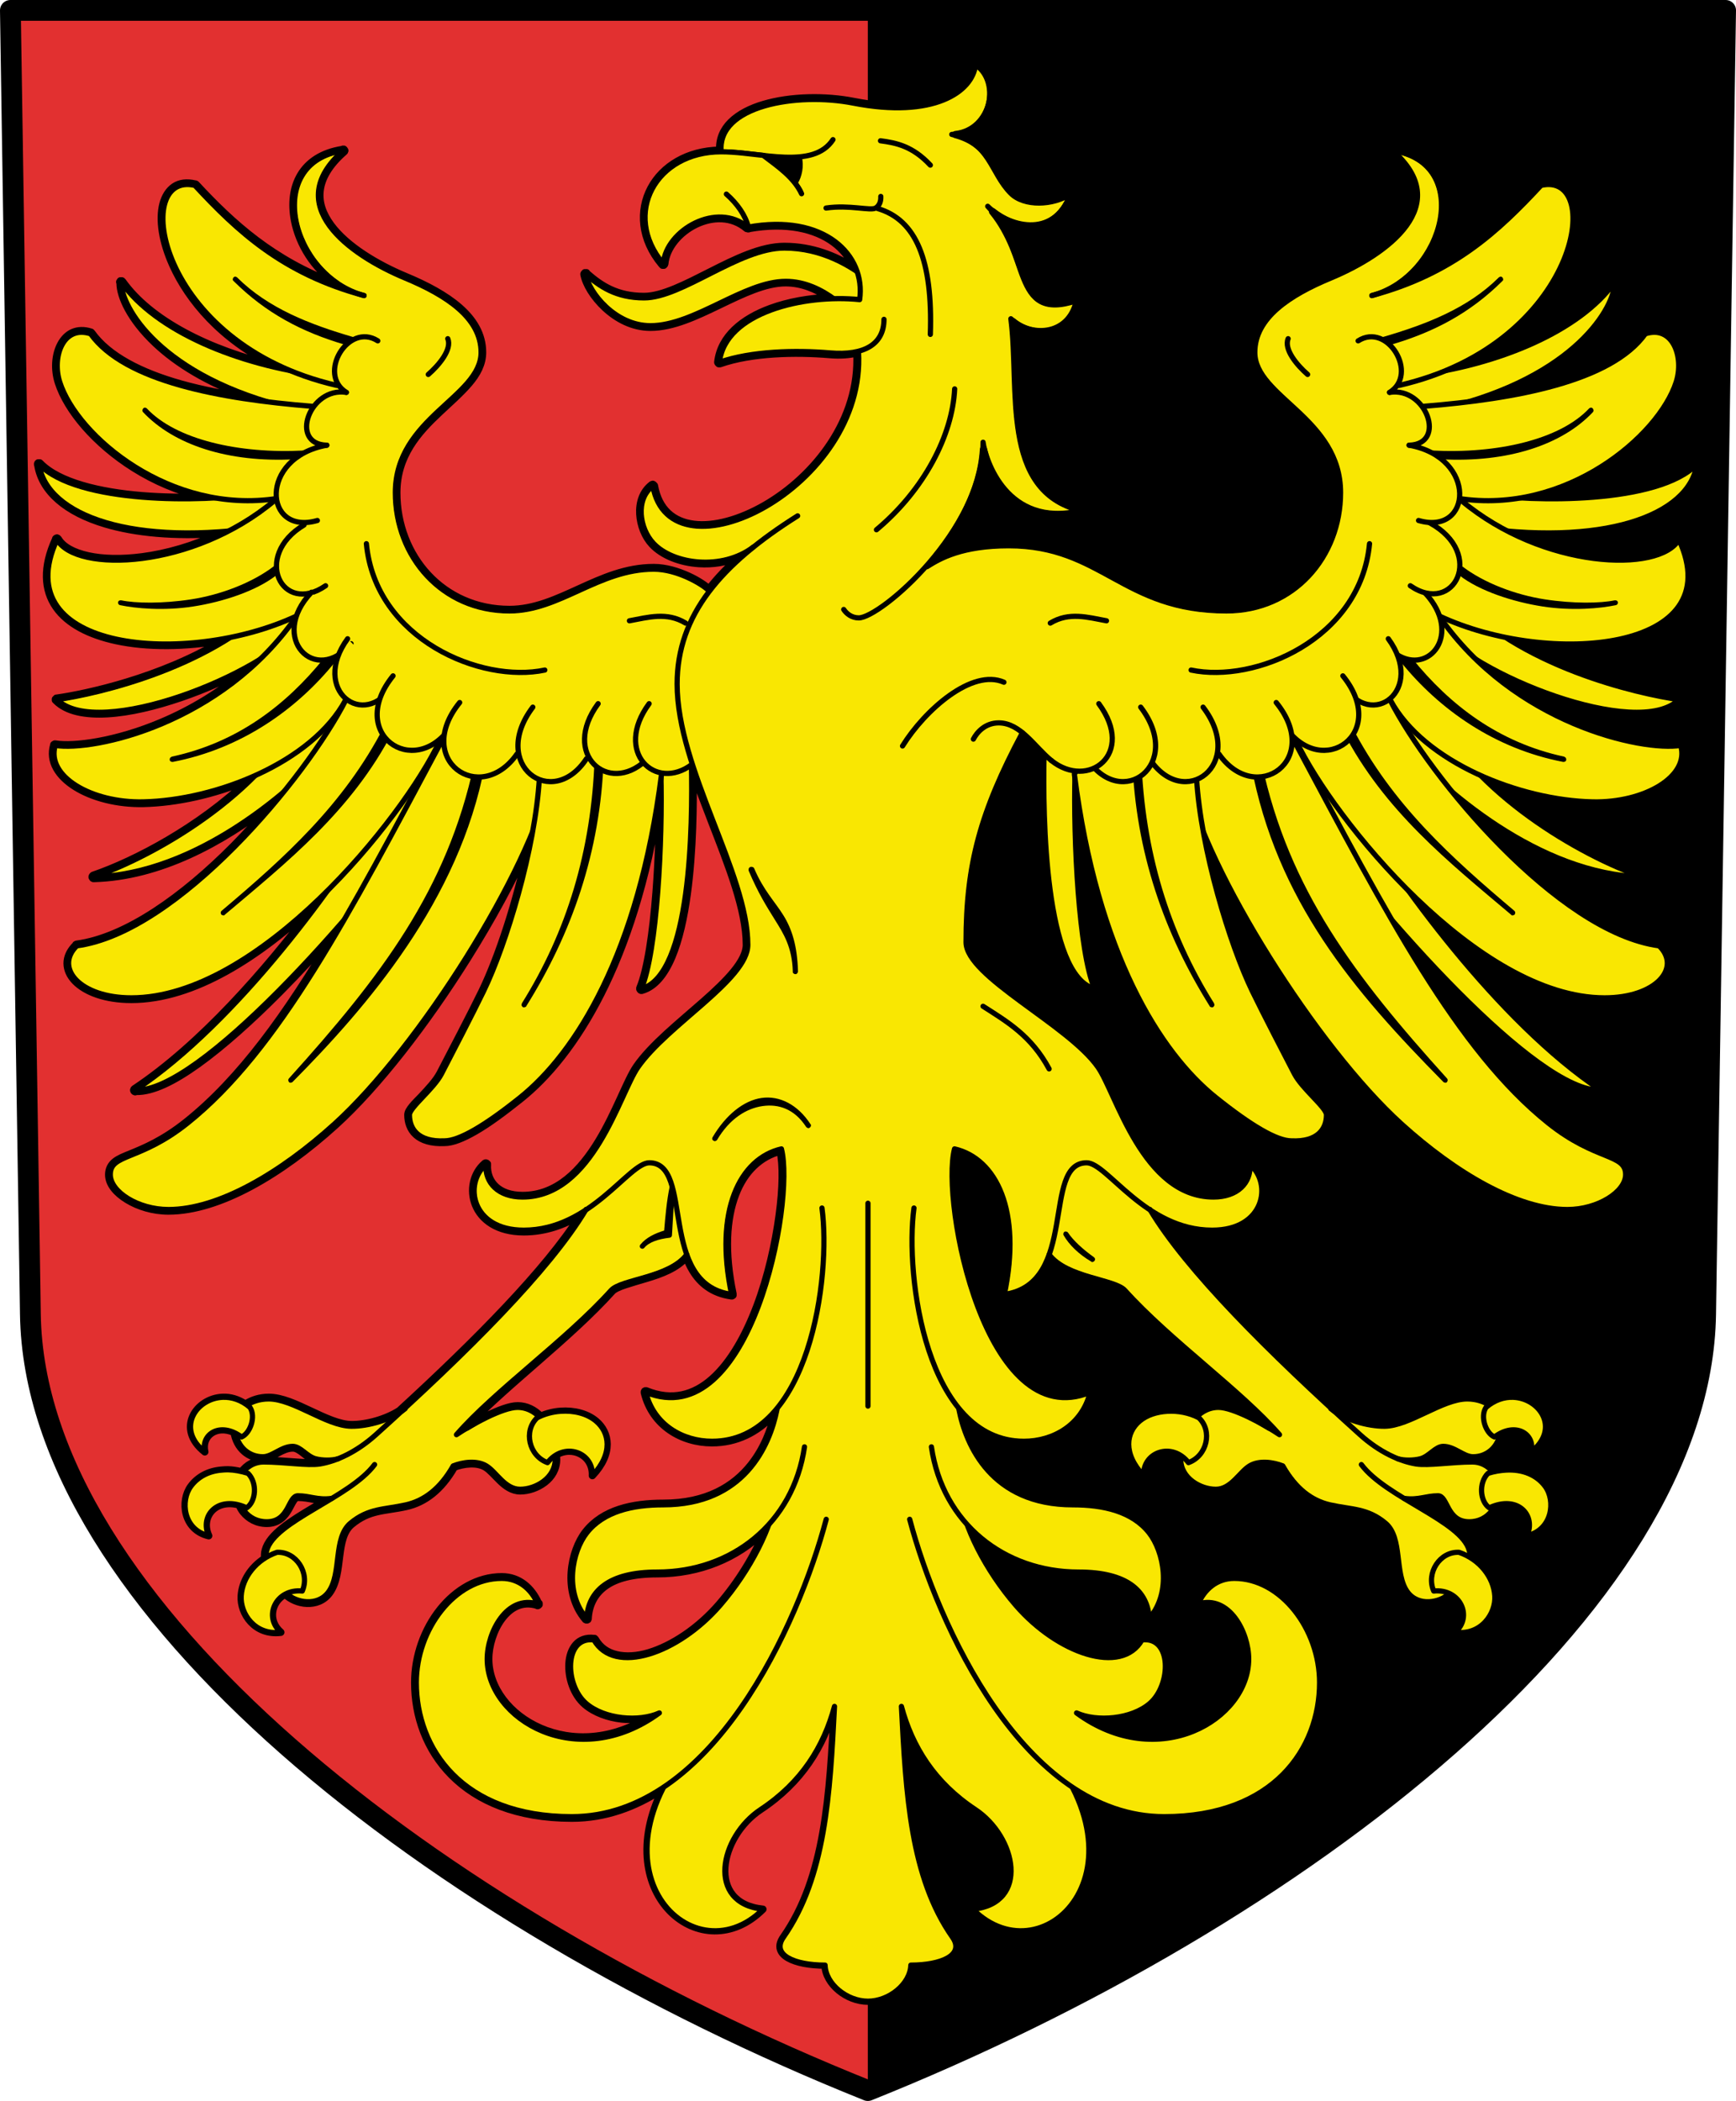 <?xml version="1.0" encoding="UTF-8" standalone="no"?>
<!-- Created with Inkscape (http://www.inkscape.org/) -->
<svg
   xmlns:dc="http://purl.org/dc/elements/1.1/"
   xmlns:cc="http://creativecommons.org/ns#"
   xmlns:rdf="http://www.w3.org/1999/02/22-rdf-syntax-ns#"
   xmlns:svg="http://www.w3.org/2000/svg"
   xmlns="http://www.w3.org/2000/svg"
   xmlns:sodipodi="http://sodipodi.sourceforge.net/DTD/sodipodi-0.dtd"
   xmlns:inkscape="http://www.inkscape.org/namespaces/inkscape"
   id="svg2"
   sodipodi:version="0.32"
   inkscape:version="0.46dev+devel"
   width="167"
   height="202"
   version="1.0"
   sodipodi:docname="Aquila.svg"
   inkscape:output_extension="org.inkscape.output.svg.inkscape">
  <defs
     id="defs5" />
  <sodipodi:namedview
     inkscape:window-height="1003"
     inkscape:window-width="1280"
     inkscape:pageshadow="2"
     inkscape:pageopacity="0.0"
     guidetolerance="10.0"
     gridtolerance="10.0"
     objecttolerance="10.0"
     borderopacity="1.0"
     bordercolor="#666666"
     pagecolor="#ffffff"
     id="base"
     showgrid="false"
     inkscape:zoom="1.9223301"
     inkscape:cx="37.467773"
     inkscape:cy="79.208263"
     inkscape:window-x="0"
     inkscape:window-y="0"
     inkscape:current-layer="svg2"
     inkscape:showpageshadow="false" />
  <path
     style="fill:#000000;fill-opacity:1;fill-rule:nonzero;stroke:none;stroke-width:0.7;stroke-linecap:round;stroke-linejoin:round;stroke-miterlimit:4;stroke-dasharray:none;stroke-dashoffset:0;stroke-opacity:1"
     d="M 1,1 L 2.923,126.375 C 3.354,154.372 41.784,184.31 83.483,201 C 125.183,184.31 163.646,154.372 164.077,126.375 L 166,1 L 83.483,1 L 1,1 z"
     id="path3011" />
  <path
     id="path3018"
     d="M 1,1 L 2.923,126.375 C 3.354,154.372 41.784,184.31 83.483,201 L 83.483,1 L 1,1 z"
     style="fill:#e23030;fill-opacity:1;fill-rule:nonzero;stroke:none;stroke-width:0.7;stroke-linecap:round;stroke-linejoin:round;stroke-miterlimit:4;stroke-dasharray:none;stroke-dashoffset:0;stroke-opacity:1"
     sodipodi:nodetypes="ccccc" />
  <g
     id="g3022"
     transform="translate(-2.078,-3.686)">
    <path
       id="path5083"
       d="M 95.844,9.781 C 95.832,9.79 95.821,9.801 95.812,9.812 C 95.801,9.821 95.79,9.832 95.781,9.844 C 95.78,9.854 95.78,9.865 95.781,9.875 C 95.78,9.885 95.78,9.896 95.781,9.906 C 95.646,11.147 94.657,12.39 92.75,13.156 C 90.843,13.923 88.013,14.186 84.188,13.438 C 81.449,12.901 78.145,12.961 75.562,13.719 C 74.271,14.097 73.179,14.651 72.406,15.406 C 71.669,16.126 71.255,17.041 71.312,18.125 C 68.205,18.175 65.807,19.674 64.688,21.781 C 63.549,23.924 63.712,26.69 65.75,29.125 C 65.759,29.137 65.769,29.147 65.781,29.156 C 65.79,29.168 65.801,29.179 65.812,29.188 C 65.823,29.189 65.833,29.189 65.844,29.188 C 65.854,29.189 65.865,29.189 65.875,29.188 C 65.885,29.189 65.896,29.189 65.906,29.188 C 65.917,29.189 65.927,29.189 65.938,29.188 C 65.949,29.179 65.96,29.168 65.969,29.156 C 65.981,29.147 65.991,29.137 66,29.125 C 66.015,29.107 66.026,29.086 66.031,29.062 C 66.168,27.503 67.439,26.014 69.031,25.25 C 70.623,24.486 72.49,24.449 73.906,25.656 C 73.917,25.657 73.927,25.657 73.938,25.656 C 73.948,25.657 73.958,25.657 73.969,25.656 C 73.974,25.661 73.994,25.652 74,25.656 C 74.011,25.665 74.018,25.682 74.031,25.688 C 74.052,25.684 74.073,25.691 74.094,25.688 C 74.117,25.682 74.138,25.671 74.156,25.656 C 77.729,25.026 80.495,25.674 82.281,27 C 83.167,27.657 83.823,28.492 84.219,29.406 C 82.459,28.302 80.215,27.375 77.531,27.375 C 75.299,27.375 72.84,28.582 70.469,29.781 C 68.097,30.98 65.796,32.188 64.031,32.188 C 61.402,32.187 59.877,31.142 58.562,30 C 58.542,29.982 58.521,29.956 58.5,29.938 C 58.501,29.927 58.501,29.917 58.5,29.906 C 58.49,29.905 58.479,29.905 58.469,29.906 C 58.458,29.905 58.448,29.905 58.438,29.906 C 58.427,29.905 58.417,29.905 58.406,29.906 C 58.396,29.905 58.385,29.905 58.375,29.906 C 58.365,29.905 58.354,29.905 58.344,29.906 C 58.332,29.915 58.321,29.926 58.312,29.938 C 58.301,29.946 58.29,29.957 58.281,29.969 C 58.28,29.979 58.28,29.99 58.281,30 C 58.269,30.009 58.259,30.019 58.25,30.031 C 58.249,30.042 58.249,30.052 58.25,30.062 C 58.421,31 59.165,32.243 60.281,33.281 C 61.398,34.319 62.911,35.156 64.656,35.156 C 66.822,35.156 69.092,34.066 71.312,33 C 73.533,31.934 75.691,30.875 77.656,30.875 C 79.225,30.875 80.623,31.488 81.812,32.281 C 79.908,32.367 77.923,32.706 76.188,33.344 C 73.517,34.325 71.408,36.015 71.125,38.5 C 71.124,38.51 71.124,38.521 71.125,38.531 C 71.134,38.543 71.144,38.554 71.156,38.562 C 71.155,38.573 71.155,38.583 71.156,38.594 C 71.165,38.606 71.176,38.616 71.188,38.625 C 71.196,38.637 71.207,38.647 71.219,38.656 C 71.229,38.657 71.24,38.657 71.25,38.656 C 71.26,38.657 71.271,38.657 71.281,38.656 C 71.292,38.657 71.302,38.657 71.312,38.656 C 71.323,38.657 71.333,38.657 71.344,38.656 C 74.39,37.591 78.586,37.503 81.906,37.781 C 82.928,37.867 83.775,37.796 84.5,37.625 C 84.842,44.046 80.395,49.542 75.625,52.281 C 73.228,53.658 70.76,54.343 68.812,54.094 C 66.865,53.844 65.445,52.693 65.031,50.375 C 65.022,50.363 65.012,50.353 65,50.344 C 64.991,50.332 64.981,50.321 64.969,50.312 C 64.96,50.301 64.949,50.29 64.938,50.281 C 64.927,50.28 64.917,50.28 64.906,50.281 C 64.897,50.269 64.887,50.259 64.875,50.25 C 64.863,50.259 64.853,50.269 64.844,50.281 C 64.833,50.28 64.823,50.28 64.812,50.281 C 64.802,50.28 64.792,50.28 64.781,50.281 C 63.879,50.968 63.561,52.052 63.625,53.125 C 63.689,54.198 64.116,55.289 64.812,56.031 C 65.803,57.086 67.494,57.752 69.312,57.875 C 70.612,57.963 71.981,57.762 73.219,57.219 C 72.098,58.218 71.11,59.24 70.281,60.312 C 69.958,60.002 69.235,59.494 68.281,59.062 C 67.315,58.625 66.135,58.25 64.969,58.25 C 62.293,58.25 60.018,59.278 57.812,60.281 C 55.607,61.285 53.475,62.281 51.094,62.281 C 44.678,62.281 40.25,57.154 40.25,51.062 C 40.25,47.52 42.288,45.272 44.344,43.344 C 45.371,42.38 46.403,41.48 47.188,40.562 C 47.973,39.645 48.5,38.685 48.5,37.562 C 48.5,35.847 47.635,34.433 46.281,33.25 C 44.928,32.067 43.098,31.102 41.125,30.281 C 38.406,29.151 35.431,27.396 33.906,25.312 C 33.144,24.271 32.733,23.171 32.875,22 C 33.017,20.829 33.711,19.572 35.188,18.281 C 35.199,18.272 35.21,18.262 35.219,18.25 C 35.234,18.232 35.245,18.211 35.25,18.188 C 35.251,18.177 35.251,18.167 35.25,18.156 C 35.245,18.133 35.234,18.112 35.219,18.094 C 35.21,18.082 35.199,18.071 35.188,18.062 C 35.179,18.051 35.168,18.04 35.156,18.031 C 35.146,18.03 35.135,18.03 35.125,18.031 C 35.115,18.03 35.104,18.03 35.094,18.031 C 35.083,18.03 35.073,18.03 35.062,18.031 C 35.036,18.035 35.026,18.058 35,18.062 C 33.066,18.366 31.74,19.265 31,20.5 C 30.25,21.751 30.106,23.295 30.406,24.875 C 30.843,27.172 32.28,29.492 34.406,30.969 C 28.342,28.723 24.476,25.213 20.938,21.406 C 20.919,21.391 20.898,21.38 20.875,21.375 C 20.865,21.374 20.854,21.374 20.844,21.375 C 20.041,21.188 19.372,21.274 18.844,21.625 C 18.315,21.976 17.941,22.575 17.75,23.312 C 17.369,24.787 17.671,26.89 18.688,29.156 C 20.21,32.551 23.364,36.328 28.531,38.844 C 22.202,37.362 16.554,34.517 13.875,30.75 C 13.866,30.738 13.856,30.728 13.844,30.719 C 13.835,30.707 13.824,30.696 13.812,30.688 C 13.802,30.686 13.792,30.686 13.781,30.688 C 13.771,30.686 13.76,30.686 13.75,30.688 C 13.74,30.686 13.729,30.686 13.719,30.688 C 13.708,30.686 13.698,30.686 13.688,30.688 C 13.677,30.686 13.667,30.686 13.656,30.688 C 13.641,30.706 13.63,30.727 13.625,30.75 C 13.613,30.759 13.603,30.769 13.594,30.781 C 13.593,30.792 13.593,30.802 13.594,30.812 C 13.593,30.835 13.625,30.883 13.625,30.906 C 13.629,32.145 14.559,34.367 17.062,36.719 C 19.048,38.583 22.033,40.493 26.281,41.969 C 23.885,41.633 21.55,41.191 19.438,40.594 C 15.633,39.518 12.513,37.934 10.906,35.688 C 10.897,35.676 10.887,35.665 10.875,35.656 C 10.865,35.655 10.854,35.655 10.844,35.656 C 10.845,35.646 10.845,35.635 10.844,35.625 C 10.157,35.399 9.561,35.435 9.062,35.656 C 8.564,35.878 8.173,36.306 7.906,36.812 C 7.373,37.825 7.285,39.218 7.688,40.469 C 8.544,43.13 11.21,46.33 14.969,48.688 C 16.939,49.923 19.198,50.911 21.656,51.469 C 19.796,51.531 17.748,51.506 15.75,51.344 C 11.647,51.01 7.73,50.072 5.938,48.219 C 5.929,48.207 5.918,48.196 5.906,48.188 C 5.896,48.186 5.885,48.186 5.875,48.188 C 5.865,48.186 5.854,48.186 5.844,48.188 C 5.833,48.186 5.823,48.186 5.812,48.188 C 5.802,48.186 5.792,48.186 5.781,48.188 C 5.771,48.186 5.76,48.186 5.75,48.188 C 5.738,48.196 5.728,48.207 5.719,48.219 C 5.704,48.237 5.693,48.258 5.688,48.281 C 5.686,48.292 5.686,48.302 5.688,48.312 C 5.686,48.323 5.686,48.333 5.688,48.344 C 5.692,48.377 5.713,48.405 5.719,48.438 C 6.139,50.948 8.449,52.942 12.219,54.062 C 15.096,54.918 18.825,55.281 23.25,54.969 C 20.705,56.178 18.095,56.915 15.75,57.219 C 13.759,57.477 11.974,57.434 10.562,57.125 C 9.151,56.816 8.125,56.254 7.688,55.5 C 7.679,55.488 7.668,55.478 7.656,55.469 C 7.647,55.457 7.637,55.446 7.625,55.438 C 7.607,55.422 7.585,55.412 7.562,55.406 C 7.539,55.412 7.518,55.422 7.5,55.438 C 7.49,55.436 7.479,55.436 7.469,55.438 C 7.457,55.446 7.446,55.457 7.438,55.469 C 7.436,55.479 7.436,55.49 7.438,55.5 C 6.174,58.237 6.33,60.437 7.469,62.062 C 8.607,63.688 10.693,64.728 13.25,65.281 C 16.262,65.933 19.944,65.889 23.531,65.25 C 17.538,68.882 10.362,70.414 7.531,70.812 C 7.521,70.811 7.51,70.811 7.5,70.812 C 7.488,70.821 7.478,70.832 7.469,70.844 C 7.457,70.853 7.446,70.863 7.438,70.875 C 7.426,70.884 7.415,70.894 7.406,70.906 C 7.405,70.917 7.405,70.927 7.406,70.938 C 7.405,70.948 7.405,70.958 7.406,70.969 C 7.405,70.979 7.405,70.99 7.406,71 C 7.415,71.012 7.426,71.022 7.438,71.031 C 7.446,71.043 7.457,71.054 7.469,71.062 C 8.505,72.092 10.273,72.431 12.406,72.312 C 14.54,72.194 17.021,71.596 19.5,70.75 C 21.8,69.965 24.089,68.942 26.062,67.844 C 23.362,70.233 20.409,71.946 17.625,73.125 C 13.206,74.996 9.19,75.507 7.406,75.219 C 7.396,75.218 7.385,75.218 7.375,75.219 C 7.365,75.218 7.354,75.218 7.344,75.219 C 7.321,75.224 7.299,75.235 7.281,75.25 C 7.269,75.259 7.259,75.269 7.25,75.281 C 7.249,75.292 7.249,75.302 7.25,75.312 C 7.014,76.095 7.121,76.845 7.5,77.531 C 7.879,78.218 8.524,78.834 9.344,79.344 C 10.982,80.363 13.358,80.992 15.875,80.938 C 19.041,80.868 22.647,80.075 25.969,78.688 C 21.269,83.191 15.114,86.445 11.031,87.844 C 11.019,87.853 11.009,87.863 11,87.875 C 10.988,87.884 10.978,87.894 10.969,87.906 C 10.968,87.917 10.968,87.927 10.969,87.938 C 10.957,87.946 10.946,87.957 10.938,87.969 C 10.936,87.979 10.936,87.99 10.938,88 C 10.936,88.01 10.936,88.021 10.938,88.031 C 10.943,88.054 10.954,88.076 10.969,88.094 C 10.978,88.106 10.988,88.116 11,88.125 C 11.01,88.126 11.021,88.126 11.031,88.125 C 11.04,88.137 11.051,88.147 11.062,88.156 C 11.073,88.157 11.083,88.157 11.094,88.156 C 11.104,88.156 11.115,88.157 11.125,88.156 C 17.409,87.981 23.474,84.692 28.219,80.969 C 27.057,82.34 25.831,83.723 24.531,85.031 C 19.767,89.829 14.24,93.826 9.438,94.469 C 9.414,94.474 9.393,94.485 9.375,94.5 C 9.374,94.51 9.374,94.521 9.375,94.531 C 8.811,95.082 8.527,95.699 8.531,96.312 C 8.536,96.926 8.809,97.517 9.312,98.031 C 10.319,99.059 12.215,99.781 14.719,99.781 C 20.734,99.781 27.075,95.646 32.438,90.594 C 27.584,97.078 21.293,104.194 15,108.375 C 14.988,108.384 14.978,108.394 14.969,108.406 C 14.954,108.424 14.943,108.446 14.938,108.469 C 14.936,108.479 14.936,108.49 14.938,108.5 C 14.936,108.51 14.936,108.521 14.938,108.531 C 14.946,108.543 14.957,108.554 14.969,108.562 C 14.968,108.573 14.968,108.583 14.969,108.594 C 14.978,108.606 14.988,108.616 15,108.625 C 15.018,108.64 15.04,108.651 15.062,108.656 C 15.073,108.657 15.083,108.657 15.094,108.656 C 15.122,108.657 15.159,108.624 15.188,108.625 C 16.764,108.653 18.803,107.66 21.156,105.969 C 23.551,104.247 26.258,101.825 29,99.062 C 30.757,97.293 32.523,95.389 34.25,93.438 C 29.644,101.222 25.183,107.409 20.031,111.531 C 17.756,113.351 15.915,114.098 14.625,114.625 C 13.98,114.888 13.491,115.08 13.125,115.375 C 12.759,115.67 12.531,116.081 12.531,116.625 C 12.531,117.534 13.252,118.383 14.312,119.031 C 15.373,119.68 16.788,120.125 18.281,120.125 C 23.174,120.125 29.15,116.577 34.344,111.875 C 38.433,108.173 43.135,102.082 47.062,95.812 C 49.371,92.128 51.415,88.395 52.906,85.031 C 51.819,90.349 49.996,95.783 48.469,98.938 C 47.444,101.055 45.325,105.104 44.406,106.875 C 44.048,107.567 43.302,108.377 42.625,109.094 C 42.287,109.452 41.955,109.766 41.719,110.062 C 41.482,110.359 41.312,110.617 41.312,110.875 C 41.313,111.572 41.532,112.275 42.094,112.781 C 42.655,113.287 43.543,113.591 44.844,113.531 C 45.594,113.531 46.584,113.145 47.812,112.438 C 49.041,111.73 50.486,110.675 52.188,109.312 C 57.322,105.202 63.103,96.296 65.531,80.469 C 65.53,83.262 65.418,86.479 65.188,89.469 C 64.885,93.392 64.36,96.95 63.625,98.688 C 63.624,98.698 63.624,98.708 63.625,98.719 C 63.624,98.729 63.624,98.74 63.625,98.75 C 63.624,98.76 63.624,98.771 63.625,98.781 C 63.63,98.804 63.641,98.826 63.656,98.844 C 63.665,98.856 63.676,98.866 63.688,98.875 C 63.698,98.876 63.708,98.876 63.719,98.875 C 63.728,98.887 63.738,98.897 63.75,98.906 C 63.76,98.907 63.771,98.907 63.781,98.906 C 63.792,98.907 63.802,98.907 63.812,98.906 C 65.08,98.558 66.024,97.338 66.719,95.688 C 67.413,94.037 67.877,91.917 68.188,89.656 C 68.763,85.465 68.797,80.877 68.75,77.875 C 69.275,79.437 69.871,80.986 70.469,82.531 C 72.169,86.924 73.875,91.156 73.875,94.531 C 73.875,95.303 73.414,96.168 72.656,97.094 C 71.899,98.019 70.859,98.995 69.719,100 C 67.437,102.01 64.766,104.131 63.312,106.219 C 62.856,106.875 62.373,107.963 61.781,109.25 C 61.189,110.537 60.504,112.014 59.656,113.406 C 57.961,116.191 55.671,118.625 52.344,118.625 C 51.218,118.625 50.351,118.311 49.781,117.781 C 49.212,117.252 48.919,116.503 48.969,115.656 C 48.97,115.646 48.97,115.635 48.969,115.625 C 48.97,115.615 48.97,115.604 48.969,115.594 C 48.96,115.582 48.949,115.571 48.938,115.562 C 48.929,115.551 48.918,115.54 48.906,115.531 C 48.888,115.516 48.867,115.505 48.844,115.5 C 48.833,115.499 48.823,115.499 48.812,115.5 C 48.802,115.499 48.792,115.499 48.781,115.5 C 48.769,115.509 48.759,115.519 48.75,115.531 C 48.74,115.53 48.729,115.53 48.719,115.531 C 47.595,116.485 47.245,118.122 47.812,119.531 C 48.38,120.94 49.888,122.125 52.469,122.125 C 54.559,122.125 56.363,121.442 57.906,120.531 C 54.603,125.738 47.951,132.478 40.5,139.312 C 39.199,140.153 37.298,140.672 35.875,140.656 C 34.737,140.644 33.357,139.997 31.969,139.344 C 30.58,138.691 29.184,138.031 27.938,138.031 C 27.103,138.031 26.3,138.271 25.688,138.688 C 24.969,138.205 24.213,138.002 23.5,138.031 C 20.934,138.136 18.971,141.058 21.781,143.281 C 21.427,141.763 22.862,140.63 24.594,141.406 C 24.851,142.941 26,143.906 27.375,143.906 C 27.886,143.906 28.347,143.624 28.812,143.375 C 29.278,143.126 29.745,142.906 30.25,142.906 C 30.559,142.906 30.873,143.108 31.219,143.375 C 31.565,143.642 31.913,143.97 32.375,144.094 C 32.609,144.156 32.878,144.198 33.156,144.219 C 33.054,144.24 32.943,144.265 32.844,144.281 C 31.714,144.465 29.463,144.094 27.438,144.094 C 26.533,144.094 25.792,144.554 25.312,145.188 C 24.859,145.083 24.417,145.009 24,145 C 23.798,144.996 23.598,145.016 23.406,145.031 C 22.13,145.132 21.102,145.692 20.438,146.594 C 19.427,147.965 19.683,150.75 22.156,151.344 C 21.342,149.589 22.739,147.754 25.062,148.375 C 25.174,148.616 25.298,148.851 25.469,149.062 C 25.976,149.692 26.764,150.156 27.75,150.156 C 28.327,150.156 28.761,149.972 29.094,149.719 C 29.427,149.466 29.661,149.133 29.844,148.812 C 30.026,148.492 30.169,148.186 30.312,147.969 C 30.456,147.751 30.574,147.656 30.75,147.656 C 31.32,147.656 31.781,147.756 32.281,147.844 C 32.621,147.903 32.968,147.94 33.375,147.938 C 32.996,148.164 32.626,148.401 32.25,148.625 C 31.148,149.281 30.084,149.928 29.25,150.594 C 28.416,151.259 27.797,151.96 27.594,152.719 C 27.521,152.991 27.515,153.257 27.531,153.531 C 26.212,154.381 25.37,155.722 25.281,157.125 C 25.174,158.824 26.589,160.936 29.094,160.625 C 27.797,159.509 28.155,157.701 29.5,156.969 C 30.005,157.459 30.789,157.811 31.594,157.844 C 32.399,157.877 33.228,157.597 33.781,156.844 C 34.468,155.91 34.594,154.567 34.75,153.312 C 34.906,152.058 35.113,150.91 35.906,150.25 C 36.755,149.544 37.535,149.228 38.375,149.031 C 39.215,148.835 40.116,148.763 41.156,148.531 C 42.937,148.134 44.522,146.942 45.781,144.75 C 46.648,144.423 47.93,144.236 48.781,144.75 C 49.225,145.018 49.67,145.563 50.188,146.062 C 50.705,146.562 51.332,147.031 52.125,147.031 C 52.912,147.031 53.785,146.736 54.469,146.219 C 55.153,145.701 55.625,144.944 55.625,144 C 55.625,143.853 55.603,143.709 55.594,143.562 C 57.169,142.633 59.154,143.647 59.062,145.562 C 61.085,143.425 60.714,141.403 59.406,140.312 C 58.546,139.595 57.291,139.281 56,139.375 C 55.35,139.422 54.699,139.581 54.094,139.844 C 53.501,139.241 52.745,138.844 51.875,138.844 C 51.114,138.844 50.02,139.278 48.906,139.812 C 48.186,140.158 47.594,140.531 46.969,140.906 C 50.767,136.873 56.881,132.375 60.969,127.844 C 61.175,127.615 61.629,127.414 62.219,127.219 C 62.808,127.023 63.534,126.817 64.281,126.594 C 65.701,126.17 67.192,125.619 68.094,124.562 C 68.264,125 68.454,125.422 68.688,125.812 C 69.444,127.075 70.602,128.025 72.438,128.281 C 72.448,128.282 72.458,128.282 72.469,128.281 C 72.479,128.282 72.49,128.282 72.5,128.281 C 72.523,128.276 72.544,128.265 72.562,128.25 C 72.574,128.241 72.585,128.231 72.594,128.219 C 72.595,128.208 72.595,128.198 72.594,128.188 C 72.595,128.177 72.595,128.167 72.594,128.156 C 72.595,128.146 72.595,128.135 72.594,128.125 C 72.595,128.115 72.595,128.104 72.594,128.094 C 71.752,124.089 71.948,120.871 72.844,118.531 C 73.712,116.264 75.257,114.871 77.125,114.375 C 77.412,115.651 77.39,117.882 77.031,120.531 C 76.659,123.279 75.954,126.433 74.875,129.281 C 73.796,132.13 72.363,134.678 70.594,136.25 C 68.825,137.822 66.721,138.418 64.25,137.406 C 64.24,137.405 64.229,137.405 64.219,137.406 C 64.208,137.405 64.198,137.405 64.188,137.406 C 64.177,137.405 64.167,137.405 64.156,137.406 C 64.144,137.415 64.134,137.426 64.125,137.438 C 64.115,137.436 64.104,137.436 64.094,137.438 C 64.093,137.448 64.093,137.458 64.094,137.469 C 64.082,137.478 64.071,137.488 64.062,137.5 C 64.061,137.51 64.061,137.521 64.062,137.531 C 64.061,137.542 64.061,137.552 64.062,137.562 C 64.061,137.573 64.061,137.583 64.062,137.594 C 64.841,140.779 67.687,142.406 70.562,142.406 C 72.954,142.406 74.914,141.392 76.438,139.781 C 76.487,139.728 76.545,139.679 76.594,139.625 C 76.25,141.136 75.568,142.954 74.312,144.531 C 72.677,146.586 70.063,148.219 65.875,148.219 C 62.926,148.219 60.081,148.834 58.406,150.969 C 57.694,151.876 57.14,153.302 57.031,154.844 C 56.922,156.386 57.267,158.074 58.406,159.406 C 58.424,159.421 58.446,159.432 58.469,159.438 C 58.479,159.439 58.49,159.439 58.5,159.438 C 58.51,159.439 58.521,159.439 58.531,159.438 C 58.542,159.439 58.552,159.439 58.562,159.438 C 58.586,159.432 58.607,159.421 58.625,159.406 C 58.64,159.388 58.651,159.367 58.656,159.344 C 58.657,159.333 58.657,159.323 58.656,159.312 C 58.732,158.032 59.254,156.948 60.312,156.188 C 61.371,155.427 62.987,155 65.312,155 C 69.336,155 72.994,153.506 75.625,150.906 C 74.66,153.256 73.105,155.792 71.25,157.938 C 69.256,160.243 66.722,161.922 64.469,162.594 C 63.342,162.93 62.289,162.986 61.406,162.781 C 60.523,162.577 59.815,162.108 59.344,161.281 C 59.335,161.269 59.324,161.259 59.312,161.25 C 59.304,161.238 59.293,161.228 59.281,161.219 C 59.271,161.218 59.26,161.218 59.25,161.219 C 59.24,161.218 59.229,161.218 59.219,161.219 C 58.458,161.128 57.867,161.362 57.469,161.812 C 57.071,162.263 56.858,162.897 56.812,163.594 C 56.722,164.987 57.258,166.626 58.344,167.562 C 59.265,168.357 60.586,168.819 61.906,168.969 C 62.945,169.087 63.891,168.851 64.781,168.594 C 57.147,173.613 49.094,168.71 49.094,163.188 C 49.094,161.931 49.557,160.395 50.375,159.312 C 51.193,158.23 52.326,157.595 53.75,158.031 C 53.759,158.043 53.769,158.054 53.781,158.062 C 53.792,158.064 53.802,158.064 53.812,158.062 C 53.824,158.054 53.835,158.043 53.844,158.031 C 53.854,158.032 53.865,158.032 53.875,158.031 C 53.887,158.022 53.897,158.012 53.906,158 C 53.918,157.991 53.929,157.981 53.938,157.969 C 53.939,157.958 53.939,157.948 53.938,157.938 C 53.939,157.927 53.939,157.917 53.938,157.906 C 53.939,157.896 53.939,157.885 53.938,157.875 C 53.939,157.865 53.939,157.854 53.938,157.844 C 53.92,157.803 53.862,157.791 53.844,157.75 C 53.225,156.386 52.045,155.281 50.344,155.281 C 48.029,155.281 45.915,156.544 44.406,158.438 C 42.897,160.331 41.969,162.878 41.969,165.469 C 41.969,168.664 43.083,171.911 45.531,174.375 C 47.98,176.839 51.782,178.5 57.094,178.5 C 60.306,178.5 63.201,177.431 65.812,175.719 C 60.766,185.897 69.673,193.045 75.469,187.25 C 69.976,186.694 71.274,180.285 75.25,177.656 C 79.185,175.055 81.314,171.595 82.344,167.75 C 81.909,176.224 81.482,184.168 77.438,189.938 C 76.225,191.667 78.544,192.625 81.438,192.625 C 81.495,194.454 83.553,196.094 85.562,196.094 C 87.572,196.094 89.63,194.454 89.688,192.625 C 92.581,192.625 94.9,191.667 93.688,189.938 C 89.643,184.168 89.216,176.224 88.781,167.75 C 89.811,171.595 91.94,175.055 95.875,177.656 C 99.851,180.285 101.149,186.694 95.656,187.25 C 101.452,193.045 110.359,185.897 105.312,175.719 C 107.927,177.435 110.845,178.5 114.062,178.5 C 119.374,178.5 123.176,176.839 125.625,174.375 C 128.074,171.911 129.156,168.664 129.156,165.469 C 129.156,162.878 128.228,160.331 126.719,158.438 C 125.21,156.544 123.127,155.281 120.812,155.281 C 119.111,155.281 117.931,156.387 117.312,157.75 C 117.294,157.791 117.236,157.802 117.219,157.844 C 117.207,157.853 117.196,157.863 117.188,157.875 C 117.186,157.885 117.186,157.896 117.188,157.906 C 117.186,157.917 117.186,157.927 117.188,157.938 C 117.196,157.949 117.207,157.96 117.219,157.969 C 117.218,157.979 117.218,157.99 117.219,158 C 117.228,158.012 117.238,158.022 117.25,158.031 C 117.26,158.032 117.271,158.032 117.281,158.031 C 117.299,158.046 117.321,158.057 117.344,158.062 C 117.356,158.054 117.366,158.043 117.375,158.031 C 118.799,157.595 119.963,158.23 120.781,159.312 C 121.6,160.395 122.062,161.931 122.062,163.188 C 122.062,168.711 113.979,173.619 106.344,168.594 C 107.24,168.858 108.2,169.088 109.25,168.969 C 110.571,168.819 111.86,168.357 112.781,167.562 C 113.867,166.626 114.403,164.987 114.312,163.594 C 114.267,162.897 114.085,162.263 113.688,161.812 C 113.29,161.362 112.667,161.128 111.906,161.219 C 111.896,161.218 111.885,161.218 111.875,161.219 C 111.863,161.228 111.853,161.238 111.844,161.25 C 111.832,161.259 111.821,161.269 111.812,161.281 C 111.341,162.108 110.633,162.577 109.75,162.781 C 108.867,162.986 107.814,162.93 106.688,162.594 C 104.434,161.922 101.9,160.243 99.906,157.938 C 98.052,155.792 96.496,153.256 95.531,150.906 C 98.163,153.506 101.821,155 105.844,155 C 108.169,155 109.786,155.427 110.844,156.188 C 111.902,156.948 112.424,158.032 112.5,159.312 C 112.499,159.323 112.499,159.333 112.5,159.344 C 112.499,159.354 112.499,159.365 112.5,159.375 C 112.509,159.387 112.519,159.397 112.531,159.406 C 112.54,159.418 112.551,159.429 112.562,159.438 C 112.573,159.439 112.583,159.439 112.594,159.438 C 112.604,159.439 112.615,159.439 112.625,159.438 C 112.635,159.439 112.646,159.439 112.656,159.438 C 112.667,159.439 112.677,159.439 112.688,159.438 C 112.699,159.429 112.71,159.418 112.719,159.406 C 112.729,159.407 112.74,159.407 112.75,159.406 C 113.889,158.074 114.234,156.386 114.125,154.844 C 114.016,153.302 113.462,151.876 112.75,150.969 C 111.076,148.834 108.23,148.219 105.281,148.219 C 101.094,148.219 98.479,146.586 96.844,144.531 C 95.588,142.954 94.907,141.136 94.562,139.625 C 94.612,139.679 94.669,139.728 94.719,139.781 C 96.242,141.392 98.202,142.406 100.594,142.406 C 103.469,142.406 106.315,140.779 107.094,137.594 C 107.095,137.583 107.095,137.573 107.094,137.562 C 107.095,137.552 107.095,137.542 107.094,137.531 C 107.095,137.521 107.095,137.51 107.094,137.5 C 107.085,137.488 107.074,137.478 107.062,137.469 C 107.054,137.457 107.043,137.446 107.031,137.438 C 107.022,137.426 107.012,137.415 107,137.406 C 106.99,137.405 106.979,137.405 106.969,137.406 C 106.958,137.405 106.948,137.405 106.938,137.406 C 106.927,137.405 106.917,137.405 106.906,137.406 C 106.896,137.405 106.885,137.405 106.875,137.406 C 104.404,138.418 102.331,137.822 100.562,136.25 C 98.794,134.678 97.36,132.13 96.281,129.281 C 95.202,126.433 94.497,123.279 94.125,120.531 C 93.766,117.882 93.745,115.651 94.031,114.375 C 95.899,114.871 97.413,116.264 98.281,118.531 C 99.177,120.871 99.405,124.089 98.562,128.094 C 98.551,128.103 98.54,128.113 98.531,128.125 C 98.537,128.148 98.547,128.169 98.562,128.188 C 98.561,128.198 98.561,128.208 98.562,128.219 C 98.571,128.231 98.582,128.241 98.594,128.25 C 98.603,128.262 98.613,128.272 98.625,128.281 C 98.635,128.282 98.646,128.282 98.656,128.281 C 98.667,128.282 98.677,128.282 98.688,128.281 C 98.698,128.282 98.708,128.282 98.719,128.281 C 100.554,128.025 101.712,127.075 102.469,125.812 C 102.696,125.433 102.865,125.017 103.031,124.594 C 103.938,125.639 105.463,126.172 106.875,126.594 C 107.622,126.817 108.348,127.023 108.938,127.219 C 109.527,127.414 109.981,127.615 110.188,127.844 C 114.275,132.375 120.389,136.873 124.188,140.906 C 123.563,140.531 122.97,140.158 122.25,139.812 C 121.136,139.278 120.043,138.844 119.281,138.844 C 118.411,138.844 117.656,139.241 117.062,139.844 C 116.214,139.477 115.268,139.324 114.375,139.375 C 113.36,139.434 112.407,139.738 111.719,140.312 C 110.411,141.403 110.072,143.425 112.094,145.562 C 112.003,143.657 113.96,142.656 115.531,143.562 C 115.521,143.709 115.5,143.853 115.5,144 C 115.5,144.944 116.003,145.701 116.688,146.219 C 117.372,146.736 118.244,147.031 119.031,147.031 C 119.824,147.031 120.451,146.562 120.969,146.062 C 121.487,145.563 121.931,145.018 122.375,144.75 C 123.243,144.225 124.54,144.411 125.406,144.75 C 126.664,146.929 128.224,148.135 130,148.531 C 131.04,148.763 131.942,148.835 132.781,149.031 C 133.621,149.228 134.401,149.544 135.25,150.25 C 136.043,150.91 136.25,152.058 136.406,153.312 C 136.562,154.567 136.657,155.91 137.344,156.844 C 137.897,157.597 138.757,157.877 139.562,157.844 C 140.368,157.811 141.152,157.459 141.656,156.969 C 143.001,157.701 143.359,159.509 142.062,160.625 C 144.567,160.936 145.982,158.824 145.875,157.125 C 145.786,155.722 144.944,154.381 143.625,153.531 C 143.642,153.257 143.636,152.991 143.562,152.719 C 143.359,151.96 142.74,151.259 141.906,150.594 C 141.072,149.928 140.008,149.281 138.906,148.625 C 138.531,148.401 138.161,148.164 137.781,147.938 C 138.188,147.94 138.535,147.903 138.875,147.844 C 139.375,147.756 139.836,147.656 140.406,147.656 C 140.582,147.656 140.7,147.751 140.844,147.969 C 140.988,148.186 141.13,148.492 141.312,148.812 C 141.495,149.133 141.729,149.466 142.062,149.719 C 142.396,149.972 142.829,150.156 143.406,150.156 C 144.392,150.156 145.18,149.692 145.688,149.062 C 145.858,148.851 145.982,148.617 146.094,148.375 C 148.413,147.754 149.783,149.589 148.969,151.344 C 151.442,150.75 151.729,147.965 150.719,146.594 C 149.921,145.512 148.576,144.933 146.938,145.031 C 146.586,145.052 146.217,145.108 145.844,145.188 C 145.364,144.554 144.623,144.094 143.719,144.094 C 141.693,144.094 139.442,144.465 138.312,144.281 C 138.214,144.265 138.103,144.24 138,144.219 C 138.267,144.197 138.522,144.155 138.75,144.094 C 139.212,143.97 139.592,143.642 139.938,143.375 C 140.283,143.108 140.597,142.906 140.906,142.906 C 141.411,142.906 141.879,143.126 142.344,143.375 C 142.809,143.624 143.27,143.906 143.781,143.906 C 145.156,143.906 146.306,142.941 146.562,141.406 C 148.294,140.63 149.729,141.763 149.375,143.281 C 152.185,141.058 150.222,138.136 147.656,138.031 C 146.944,138.002 146.188,138.205 145.469,138.688 C 144.856,138.271 144.053,138.031 143.219,138.031 C 141.972,138.031 140.576,138.691 139.188,139.344 C 137.799,139.997 136.419,140.644 135.281,140.656 C 133.803,140.673 131.8,140.118 130.5,139.219 C 123.078,132.404 116.466,125.685 113.188,120.5 C 114.744,121.429 116.57,122.125 118.688,122.125 C 121.268,122.125 122.776,120.94 123.344,119.531 C 123.911,118.122 123.561,116.485 122.438,115.531 C 122.427,115.53 122.417,115.53 122.406,115.531 C 122.397,115.519 122.387,115.509 122.375,115.5 C 122.365,115.499 122.354,115.499 122.344,115.5 C 122.333,115.499 122.323,115.499 122.312,115.5 C 122.302,115.499 122.292,115.499 122.281,115.5 C 122.269,115.509 122.259,115.519 122.25,115.531 C 122.238,115.54 122.228,115.551 122.219,115.562 C 122.207,115.571 122.196,115.582 122.188,115.594 C 122.186,115.604 122.186,115.615 122.188,115.625 C 122.186,115.635 122.186,115.646 122.188,115.656 C 122.237,116.503 121.945,117.252 121.375,117.781 C 120.805,118.311 119.939,118.625 118.812,118.625 C 115.486,118.625 113.195,116.191 111.5,113.406 C 110.652,112.014 109.967,110.537 109.375,109.25 C 108.783,107.963 108.3,106.875 107.844,106.219 C 106.381,104.118 103.189,101.949 100.375,99.875 C 98.968,98.838 97.643,97.826 96.688,96.875 C 95.732,95.924 95.156,95.037 95.156,94.281 C 95.156,86.879 96.482,81.888 100.469,74.375 C 100.572,74.463 100.68,74.531 100.781,74.625 C 101.322,75.127 101.842,75.695 102.375,76.219 C 102.374,76.229 102.374,76.24 102.375,76.25 C 102.374,76.26 102.374,76.271 102.375,76.281 C 102.312,79.224 102.306,84.519 102.938,89.25 C 103.253,91.615 103.739,93.834 104.438,95.562 C 105.109,97.225 106.021,98.411 107.219,98.812 C 107.266,98.828 107.295,98.893 107.344,98.906 C 107.354,98.907 107.365,98.907 107.375,98.906 C 107.385,98.907 107.396,98.907 107.406,98.906 C 107.418,98.897 107.429,98.887 107.438,98.875 C 107.448,98.876 107.458,98.876 107.469,98.875 C 107.484,98.857 107.495,98.836 107.5,98.812 C 107.515,98.794 107.526,98.773 107.531,98.75 C 107.526,98.727 107.515,98.706 107.5,98.688 C 106.765,96.95 106.24,93.392 105.938,89.469 C 105.707,86.479 105.617,83.262 105.625,80.469 C 108.051,96.296 113.803,105.202 118.938,109.312 C 120.639,110.675 122.116,111.73 123.344,112.438 C 124.572,113.145 125.562,113.531 126.312,113.531 C 127.614,113.591 128.501,113.287 129.062,112.781 C 129.624,112.275 129.844,111.572 129.844,110.875 C 129.844,110.617 129.674,110.359 129.438,110.062 C 129.201,109.766 128.87,109.452 128.531,109.094 C 127.855,108.377 127.077,107.567 126.719,106.875 C 125.8,105.104 123.712,101.055 122.688,98.938 C 121.161,95.783 119.337,90.349 118.25,85.031 C 119.741,88.395 121.785,92.128 124.094,95.812 C 128.022,102.082 132.723,108.173 136.812,111.875 C 142.006,116.577 147.951,120.125 152.844,120.125 C 154.337,120.125 155.783,119.68 156.844,119.031 C 157.904,118.383 158.625,117.534 158.625,116.625 C 158.625,116.081 158.398,115.67 158.031,115.375 C 157.665,115.08 157.145,114.888 156.5,114.625 C 155.21,114.098 153.4,113.351 151.125,111.531 C 145.973,107.409 141.512,101.222 136.906,93.438 C 138.634,95.389 140.4,97.293 142.156,99.062 C 144.899,101.825 147.605,104.247 150,105.969 C 152.353,107.66 154.393,108.653 155.969,108.625 C 155.997,108.624 156.035,108.657 156.062,108.656 C 156.073,108.657 156.083,108.657 156.094,108.656 C 156.106,108.647 156.116,108.637 156.125,108.625 C 156.135,108.626 156.146,108.626 156.156,108.625 C 156.171,108.607 156.182,108.585 156.188,108.562 C 156.203,108.544 156.213,108.523 156.219,108.5 C 156.213,108.477 156.203,108.456 156.188,108.438 C 156.189,108.427 156.189,108.417 156.188,108.406 C 156.179,108.394 156.168,108.384 156.156,108.375 C 156.146,108.374 156.135,108.374 156.125,108.375 C 156.107,108.363 156.08,108.356 156.062,108.344 C 149.78,104.153 143.518,97.036 138.688,90.562 C 144.057,95.628 150.41,99.781 156.438,99.781 C 158.941,99.781 160.837,99.059 161.844,98.031 C 162.347,97.517 162.621,96.926 162.625,96.312 C 162.629,95.699 162.345,95.082 161.781,94.531 C 161.772,94.519 161.762,94.509 161.75,94.5 C 161.741,94.488 161.731,94.478 161.719,94.469 C 161.708,94.468 161.698,94.468 161.688,94.469 C 156.885,93.826 151.389,89.829 146.625,85.031 C 145.326,83.723 144.099,82.34 142.938,80.969 C 147.664,84.675 153.714,87.962 159.969,88.156 C 159.979,88.157 159.99,88.156 160,88.156 C 160.021,88.157 160.042,88.156 160.062,88.156 C 160.073,88.157 160.083,88.157 160.094,88.156 C 160.106,88.147 160.116,88.137 160.125,88.125 C 160.137,88.116 160.147,88.106 160.156,88.094 C 160.168,88.085 160.179,88.074 160.188,88.062 C 160.203,88.044 160.213,88.023 160.219,88 C 160.213,87.977 160.203,87.956 160.188,87.938 C 160.179,87.926 160.168,87.915 160.156,87.906 C 160.147,87.894 160.137,87.884 160.125,87.875 C 160.116,87.863 160.106,87.853 160.094,87.844 C 160.086,87.841 160.07,87.846 160.062,87.844 C 155.972,86.438 149.839,83.166 145.156,78.656 C 148.489,80.053 152.103,80.868 155.281,80.938 C 157.799,80.992 160.174,80.363 161.812,79.344 C 162.632,78.834 163.277,78.218 163.656,77.531 C 164.035,76.845 164.142,76.095 163.906,75.312 C 163.897,75.301 163.887,75.29 163.875,75.281 C 163.876,75.271 163.876,75.26 163.875,75.25 C 163.857,75.235 163.835,75.224 163.812,75.219 C 163.802,75.218 163.792,75.218 163.781,75.219 C 163.771,75.218 163.76,75.218 163.75,75.219 C 163.74,75.218 163.729,75.218 163.719,75.219 C 161.935,75.507 157.95,74.996 153.531,73.125 C 150.747,71.946 147.794,70.233 145.094,67.844 C 147.06,68.942 149.325,69.965 151.625,70.75 C 154.104,71.596 156.617,72.194 158.75,72.312 C 160.883,72.431 162.651,72.092 163.688,71.062 C 163.699,71.054 163.71,71.043 163.719,71.031 C 163.72,71.021 163.72,71.01 163.719,71 C 163.731,70.991 163.741,70.981 163.75,70.969 C 163.751,70.958 163.751,70.948 163.75,70.938 C 163.741,70.926 163.731,70.915 163.719,70.906 C 163.72,70.896 163.72,70.885 163.719,70.875 C 163.71,70.863 163.699,70.853 163.688,70.844 C 163.679,70.832 163.668,70.821 163.656,70.812 C 163.646,70.811 163.635,70.811 163.625,70.812 C 163.615,70.811 163.604,70.811 163.594,70.812 C 160.761,70.413 153.59,68.857 147.594,65.219 C 151.193,65.864 154.884,65.935 157.906,65.281 C 160.464,64.728 162.549,63.688 163.688,62.062 C 164.826,60.437 164.982,58.237 163.719,55.5 C 163.71,55.488 163.699,55.478 163.688,55.469 C 163.679,55.457 163.668,55.446 163.656,55.438 C 163.646,55.436 163.635,55.436 163.625,55.438 C 163.616,55.426 163.606,55.415 163.594,55.406 C 163.571,55.412 163.549,55.422 163.531,55.438 C 163.521,55.436 163.51,55.436 163.5,55.438 C 163.488,55.446 163.478,55.457 163.469,55.469 C 163.468,55.479 163.468,55.49 163.469,55.5 C 163.031,56.254 162.005,56.816 160.594,57.125 C 159.182,57.434 157.397,57.477 155.406,57.219 C 153.062,56.915 150.452,56.178 147.906,54.969 C 152.332,55.281 156.06,54.918 158.938,54.062 C 162.708,52.942 165.018,50.948 165.438,48.438 C 165.443,48.405 165.464,48.377 165.469,48.344 C 165.47,48.333 165.47,48.323 165.469,48.312 C 165.47,48.302 165.47,48.292 165.469,48.281 C 165.46,48.269 165.449,48.259 165.438,48.25 C 165.439,48.24 165.439,48.229 165.438,48.219 C 165.419,48.204 165.398,48.193 165.375,48.188 C 165.365,48.186 165.354,48.186 165.344,48.188 C 165.333,48.186 165.323,48.186 165.312,48.188 C 165.302,48.186 165.292,48.186 165.281,48.188 C 165.271,48.186 165.26,48.186 165.25,48.188 C 165.24,48.186 165.229,48.186 165.219,48.188 C 165.218,48.198 165.218,48.208 165.219,48.219 C 163.426,50.072 159.478,51.01 155.375,51.344 C 153.367,51.507 151.329,51.533 149.469,51.469 C 151.927,50.911 154.186,49.923 156.156,48.688 C 159.915,46.33 162.612,43.13 163.469,40.469 C 163.871,39.218 163.784,37.825 163.25,36.812 C 162.983,36.306 162.592,35.878 162.094,35.656 C 161.595,35.435 160.999,35.399 160.312,35.625 C 160.301,35.634 160.29,35.644 160.281,35.656 C 160.269,35.665 160.259,35.676 160.25,35.688 C 160.24,35.686 160.229,35.686 160.219,35.688 C 158.612,37.934 155.523,39.518 151.719,40.594 C 149.606,41.191 147.271,41.633 144.875,41.969 C 149.123,40.493 152.109,38.583 154.094,36.719 C 156.598,34.367 157.528,32.145 157.531,30.906 C 157.531,30.883 157.563,30.835 157.562,30.812 C 157.557,30.789 157.546,30.768 157.531,30.75 C 157.522,30.738 157.512,30.728 157.5,30.719 C 157.491,30.707 157.481,30.696 157.469,30.688 C 157.458,30.686 157.448,30.686 157.438,30.688 C 157.427,30.686 157.417,30.686 157.406,30.688 C 157.396,30.686 157.385,30.686 157.375,30.688 C 157.365,30.686 157.354,30.686 157.344,30.688 C 157.333,30.686 157.323,30.686 157.312,30.688 C 157.311,30.698 157.311,30.708 157.312,30.719 C 157.301,30.728 157.29,30.738 157.281,30.75 C 154.593,34.529 148.916,37.366 142.562,38.844 C 147.753,36.328 150.944,32.556 152.469,29.156 C 153.485,26.89 153.756,24.787 153.375,23.312 C 153.184,22.575 152.841,21.976 152.312,21.625 C 151.784,21.274 151.084,21.188 150.281,21.375 C 150.271,21.374 150.26,21.374 150.25,21.375 C 150.238,21.384 150.228,21.394 150.219,21.406 C 146.683,25.21 142.806,28.723 136.75,30.969 C 138.876,29.492 140.313,27.172 140.75,24.875 C 141.051,23.295 140.875,21.751 140.125,20.5 C 139.389,19.272 138.073,18.371 136.156,18.062 C 136.12,18.057 136.099,18.037 136.062,18.031 C 136.052,18.03 136.042,18.03 136.031,18.031 C 136.021,18.03 136.01,18.03 136,18.031 C 135.99,18.03 135.979,18.03 135.969,18.031 C 135.957,18.04 135.946,18.051 135.938,18.062 C 135.936,18.073 135.936,18.083 135.938,18.094 C 135.926,18.103 135.915,18.113 135.906,18.125 C 135.905,18.135 135.905,18.146 135.906,18.156 C 135.905,18.167 135.905,18.177 135.906,18.188 C 135.905,18.198 135.905,18.208 135.906,18.219 C 135.915,18.231 135.926,18.241 135.938,18.25 C 135.946,18.262 135.957,18.272 135.969,18.281 C 137.445,19.572 138.108,20.829 138.25,22 C 138.392,23.171 138.013,24.271 137.25,25.312 C 135.725,27.396 132.75,29.151 130.031,30.281 C 128.058,31.102 126.228,32.067 124.875,33.25 C 123.522,34.433 122.625,35.847 122.625,37.562 C 122.625,38.685 123.184,39.645 123.969,40.562 C 124.754,41.48 125.785,42.38 126.812,43.344 C 128.868,45.272 130.875,47.52 130.875,51.062 C 130.875,57.154 126.478,62.281 120.062,62.281 C 115.096,62.281 112.145,60.721 109.281,59.156 C 106.417,57.591 103.641,56 99.125,56 C 95.126,56 93.012,56.961 91.688,57.75 C 94.231,54.761 96.443,50.89 96.688,46.906 C 96.922,47.915 97.422,49.418 98.625,50.812 C 100.068,52.485 102.406,53.753 105.969,52.938 C 105.991,52.932 106.009,52.943 106.031,52.938 C 106.054,52.932 106.076,52.921 106.094,52.906 C 106.106,52.897 106.116,52.887 106.125,52.875 C 106.137,52.866 106.147,52.856 106.156,52.844 C 106.157,52.833 106.157,52.823 106.156,52.812 C 106.157,52.802 106.157,52.792 106.156,52.781 C 106.157,52.771 106.157,52.76 106.156,52.75 C 106.157,52.74 106.157,52.729 106.156,52.719 C 106.147,52.707 106.137,52.696 106.125,52.688 C 106.116,52.676 106.106,52.665 106.094,52.656 C 106.076,52.641 106.054,52.63 106.031,52.625 C 104.118,52.159 102.841,51.233 101.938,49.969 C 101.034,48.704 100.512,47.097 100.219,45.344 C 99.648,41.928 99.897,37.938 99.5,34.594 C 100.418,35.35 101.676,35.767 102.875,35.562 C 104.181,35.34 105.375,34.41 105.781,32.625 C 105.782,32.615 105.782,32.604 105.781,32.594 C 105.772,32.582 105.762,32.571 105.75,32.562 C 105.751,32.552 105.751,32.542 105.75,32.531 C 105.741,32.519 105.731,32.509 105.719,32.5 C 105.71,32.488 105.699,32.478 105.688,32.469 C 105.677,32.468 105.667,32.468 105.656,32.469 C 105.646,32.468 105.635,32.468 105.625,32.469 C 105.615,32.468 105.604,32.468 105.594,32.469 C 105.583,32.468 105.573,32.468 105.562,32.469 C 103.993,32.992 102.972,32.954 102.25,32.562 C 101.528,32.171 101.089,31.395 100.688,30.406 C 99.954,28.599 99.277,26.116 97.562,24.031 C 98.528,24.794 99.808,25.441 101.156,25.469 C 102.733,25.501 104.261,24.667 105.125,22.469 C 105.128,22.462 105.154,22.476 105.156,22.469 C 105.167,22.442 105.177,22.433 105.188,22.406 C 105.199,22.397 105.21,22.387 105.219,22.375 C 105.22,22.365 105.22,22.354 105.219,22.344 C 105.22,22.333 105.22,22.323 105.219,22.312 C 105.21,22.301 105.199,22.29 105.188,22.281 C 105.189,22.271 105.189,22.26 105.188,22.25 C 105.169,22.235 105.148,22.224 105.125,22.219 C 105.107,22.204 105.085,22.193 105.062,22.188 C 105.04,22.193 105.018,22.204 105,22.219 C 104.99,22.218 104.979,22.218 104.969,22.219 C 104.154,22.75 103.067,23.058 102.031,23.062 C 100.995,23.067 100.041,22.76 99.438,22.156 C 98.472,21.191 97.97,19.998 97.25,18.906 C 96.586,17.899 95.618,17.059 94,16.625 C 97.528,16.246 98.537,11.419 96,9.781 C 95.99,9.78 95.979,9.78 95.969,9.781 C 95.958,9.78 95.948,9.78 95.938,9.781 C 95.927,9.78 95.917,9.78 95.906,9.781 C 95.896,9.78 95.885,9.78 95.875,9.781 C 95.865,9.78 95.854,9.78 95.844,9.781 z"
       style="opacity:1;fill:#f9e702;fill-opacity:1;fill-rule:nonzero;stroke:#000000;stroke-width:0.7;stroke-linecap:round;stroke-linejoin:round;stroke-miterlimit:4;stroke-dasharray:none;stroke-dashoffset:0;stroke-opacity:1" />
    <path
       style="fill:#f9e702;fill-opacity:1;fill-rule:nonzero;stroke:#000000;stroke-width:0.5;stroke-linecap:round;stroke-linejoin:round;stroke-miterlimit:4;stroke-dasharray:none;stroke-dashoffset:0;stroke-opacity:1"
       d="M 138.172,39.795 C 146.222,38.779 154.058,35.522 157.401,30.822 C 157.463,33.095 153.723,39.951 140.903,42.972"
       id="path3122"
       sodipodi:nodetypes="ccc" />
    <path
       style="fill:#f9e702;fill-opacity:1;fill-rule:nonzero;stroke:#000000;stroke-width:0.5;stroke-linecap:round;stroke-linejoin:round;stroke-miterlimit:4;stroke-dasharray:none;stroke-dashoffset:0;stroke-opacity:1"
       d="M 144.47,51.166 C 149.521,51.983 161.615,52.149 165.316,48.323 C 164.589,53.282 156.241,56.326 143.356,54.287"
       id="path3124"
       sodipodi:nodetypes="ccc" />
    <path
       style="fill:#f9e702;fill-opacity:1;fill-rule:nonzero;stroke:#000000;stroke-width:0.5;stroke-linecap:round;stroke-linejoin:round;stroke-miterlimit:4;stroke-dasharray:none;stroke-dashoffset:0;stroke-opacity:1"
       d="M 141.962,60.808 C 148.092,67.812 159.762,70.413 163.588,70.952 C 159.645,74.868 143.6,68.523 140.123,63.818"
       id="path3130"
       sodipodi:nodetypes="ccc" />
    <path
       style="fill:#f9e702;fill-opacity:1;fill-rule:nonzero;stroke:#000000;stroke-width:0.5;stroke-linecap:round;stroke-linejoin:round;stroke-miterlimit:4;stroke-dasharray:none;stroke-dashoffset:0;stroke-opacity:1"
       d="M 139.932,72 C 143.844,80.02 154.11,85.963 160.057,88 C 150.206,87.742 140.801,79.72 136.369,74.5"
       id="path3136"
       sodipodi:nodetypes="ccc" />
    <path
       style="fill:#f9e702;fill-opacity:1;fill-rule:nonzero;stroke:#000000;stroke-width:0.5;stroke-linecap:round;stroke-linejoin:round;stroke-miterlimit:4;stroke-dasharray:none;stroke-dashoffset:0;stroke-opacity:1"
       d="M 132.057,81 C 136.349,88.286 146.205,101.955 156.057,108.5 C 149.998,108.756 134.927,91.863 127.307,81.25"
       id="path3140"
       sodipodi:nodetypes="ccc" />
    <path
       style="fill:#f9e702;fill-opacity:1;fill-rule:nonzero;stroke:#000000;stroke-width:0.5;stroke-linecap:round;stroke-linejoin:round;stroke-miterlimit:4;stroke-dasharray:none;stroke-dashoffset:0;stroke-opacity:1"
       d="M 105.494,78 C 105.316,84.5 105.862,95.188 107.369,98.75 C 102.568,97.431 102.386,82.163 102.512,76.285"
       id="path3146"
       sodipodi:nodetypes="ccc" />
    <path
       sodipodi:nodetypes="ccscc"
       id="path3120"
       d="M 139.064,42.749 C 147.805,42.047 157.073,40.37 160.355,35.782 C 162.989,34.917 164.1,38.003 163.319,40.429 C 161.641,45.644 152.677,53.198 142.408,51.611 L 142.408,51.611"
       style="fill:#f9e702;fill-opacity:1;fill-rule:nonzero;stroke:#000000;stroke-width:0.5;stroke-linecap:round;stroke-linejoin:round;stroke-miterlimit:4;stroke-dasharray:none;stroke-dashoffset:0;stroke-opacity:1" />
    <path
       style="fill:#f9e702;fill-opacity:1;fill-rule:nonzero;stroke:#000000;stroke-width:0.5;stroke-linecap:round;stroke-linejoin:round;stroke-miterlimit:4;stroke-dasharray:none;stroke-dashoffset:0;stroke-opacity:1"
       d="M 142.687,51.834 C 150.535,58.389 161.706,58.811 163.588,55.569 C 168.583,66.392 151.034,67.816 140.569,62.926"
       id="path3126"
       sodipodi:nodetypes="ccc" />
    <path
       style="fill:#f9e702;fill-opacity:1;fill-rule:nonzero;stroke:#000000;stroke-width:0.5;stroke-linecap:round;stroke-linejoin:round;stroke-miterlimit:4;stroke-dasharray:none;stroke-dashoffset:0;stroke-opacity:1"
       d="M 140.569,62.982 C 147.733,73.288 160.066,75.952 163.755,75.355 C 164.653,78.331 160.269,80.893 155.287,80.784 C 148.306,80.632 139.058,76.988 135.831,71.008"
       id="path3132"
       sodipodi:nodetypes="ccsc" />
    <path
       style="fill:#f9e702;fill-opacity:1;fill-rule:nonzero;stroke:#000000;stroke-width:0.5;stroke-linecap:round;stroke-linejoin:round;stroke-miterlimit:4;stroke-dasharray:none;stroke-dashoffset:0;stroke-opacity:1"
       d="M 135.807,71 C 139.62,78.471 151.944,93.321 161.682,94.625 C 163.848,96.742 161.381,99.625 156.432,99.625 C 144.203,99.625 130.298,82.387 126.807,75"
       id="path3138"
       sodipodi:nodetypes="ccsc" />
    <path
       style="fill:#f9e702;fill-opacity:1;fill-rule:nonzero;stroke:#000000;stroke-width:0.5;stroke-linecap:round;stroke-linejoin:round;stroke-miterlimit:4;stroke-dasharray:none;stroke-dashoffset:0;stroke-opacity:1"
       d="M 126.682,75.125 C 135.551,91.728 142.25,104.646 151.019,111.662 C 155.6,115.328 158.461,114.58 158.461,116.617 C 158.461,118.274 155.787,119.977 152.858,119.977 C 148.039,119.977 142.08,116.444 136.901,111.755 C 128.759,104.383 118.099,87.425 116.182,78.625"
       id="path3142"
       sodipodi:nodetypes="cssssc" />
    <path
       style="fill:#f9e702;fill-opacity:1;fill-rule:nonzero;stroke:#000000;stroke-width:0.5;stroke-linecap:round;stroke-linejoin:round;stroke-miterlimit:4;stroke-dasharray:none;stroke-dashoffset:0;stroke-opacity:1"
       d="M 117.182,78.5 C 117.588,85.332 120.369,94.48 122.557,99 C 123.584,101.122 125.682,105.163 126.6,106.935 C 127.353,108.385 129.682,110.173 129.682,110.875 C 129.682,112.208 128.857,113.492 126.307,113.375 C 124.909,113.375 122.436,111.928 119.04,109.209 C 113.701,104.934 107.624,95.388 105.432,78.125"
       id="path3144"
       sodipodi:nodetypes="cssscsc" />
    <path
       sodipodi:nodetypes="cssccssc"
       id="path2333"
       d="M 58.411,30.042 C 59.749,31.212 61.328,32.327 64.041,32.327 C 67.701,32.327 73.174,27.534 77.529,27.534 C 81.145,27.534 83.982,29.253 85.85,30.775 L 85.276,35.281 C 84.133,33.943 81.342,30.738 77.668,30.738 C 73.632,30.738 68.885,35.002 64.654,35.002 C 61.258,35.002 58.735,31.811 58.411,30.042 z"
       style="fill:#f9e702;fill-opacity:1;fill-rule:nonzero;stroke:#000000;stroke-width:0.5;stroke-linecap:round;stroke-linejoin:round;stroke-miterlimit:4;stroke-dasharray:none;stroke-dashoffset:0;stroke-opacity:1" />
    <path
       sodipodi:nodetypes="ccc"
       id="path2997"
       d="M 65.653,78 C 65.832,84.5 65.286,95.188 63.778,98.75 C 68.579,97.431 68.717,83.003 68.591,77.125"
       style="fill:#f9e702;fill-opacity:1;fill-rule:nonzero;stroke:#000000;stroke-width:0.5;stroke-linecap:round;stroke-linejoin:round;stroke-miterlimit:4;stroke-dasharray:none;stroke-dashoffset:0;stroke-opacity:1" />
    <path
       sodipodi:nodetypes="ccc"
       id="path2965"
       d="M 29.185,60.808 C 23.055,67.812 11.386,70.413 7.56,70.952 C 11.502,74.868 27.548,68.523 31.024,63.818"
       style="fill:none;fill-opacity:1;fill-rule:nonzero;stroke:#000000;stroke-width:0.5;stroke-linecap:round;stroke-linejoin:round;stroke-miterlimit:4;stroke-dasharray:none;stroke-dashoffset:0;stroke-opacity:1" />
    <path
       sodipodi:nodetypes="ccc"
       id="path2987"
       d="M 31.216,72 C 27.304,80.02 17.037,85.963 11.091,88 C 20.941,87.742 30.347,79.72 34.778,74.5"
       style="fill:none;fill-opacity:1;fill-rule:nonzero;stroke:#000000;stroke-width:0.5;stroke-linecap:round;stroke-linejoin:round;stroke-miterlimit:4;stroke-dasharray:none;stroke-dashoffset:0;stroke-opacity:1" />
    <path
       sodipodi:nodetypes="ccc"
       id="path2991"
       d="M 39.091,81 C 34.799,88.286 24.942,101.955 15.091,108.5 C 21.15,108.756 36.22,91.863 43.841,81.25"
       style="fill:none;fill-opacity:1;fill-rule:nonzero;stroke:#000000;stroke-width:0.5;stroke-linecap:round;stroke-linejoin:round;stroke-miterlimit:4;stroke-dasharray:none;stroke-dashoffset:0;stroke-opacity:1" />
    <path
       sodipodi:nodetypes="ccc"
       id="path2375"
       d="M 26.677,51.166 C 21.627,51.983 9.532,52.149 5.832,48.323 C 6.559,53.282 14.906,56.326 27.792,54.287"
       style="fill:#f9e702;fill-opacity:1;fill-rule:nonzero;stroke:#000000;stroke-width:0.5;stroke-linecap:round;stroke-linejoin:round;stroke-miterlimit:4;stroke-dasharray:none;stroke-dashoffset:0;stroke-opacity:1" />
    <path
       sodipodi:nodetypes="ccc"
       id="path2373"
       d="M 32.975,39.795 C 24.925,38.779 17.089,35.522 13.746,30.822 C 13.685,33.095 17.424,39.951 30.244,42.972"
       style="fill:#f9e702;fill-opacity:1;fill-rule:nonzero;stroke:#000000;stroke-width:0.5;stroke-linecap:round;stroke-linejoin:round;stroke-miterlimit:4;stroke-dasharray:none;stroke-dashoffset:0;stroke-opacity:1" />
    <path
       sodipodi:nodetypes="cc"
       id="path2918"
       d="M 86.505,23.735 C 90.216,24.826 91.811,28.73 91.574,35.838"
       style="fill:none;fill-opacity:1;fill-rule:nonzero;stroke:#000000;stroke-width:0.5;stroke-linecap:round;stroke-linejoin:round;stroke-miterlimit:4;stroke-dasharray:none;stroke-dashoffset:0;stroke-opacity:1" />
    <path
       sodipodi:nodetypes="cc"
       id="path2920"
       d="M 86.781,17.222 C 88.326,17.425 89.883,17.753 91.574,19.563"
       style="fill:none;fill-opacity:1;fill-rule:nonzero;stroke:#000000;stroke-width:0.5;stroke-linecap:round;stroke-linejoin:round;stroke-miterlimit:4;stroke-dasharray:none;stroke-dashoffset:0;stroke-opacity:1" />
    <path
       sodipodi:nodetypes="ccsccsccccccsc"
       id="path2922"
       d="M 82.21,17.111 C 80.305,20.029 75.26,18.302 71.453,18.281 C 71.033,13.841 78.734,12.537 84.161,13.6 C 91.853,15.105 95.637,12.534 95.922,9.921 C 98.425,11.537 97.388,16.609 93.636,16.609 C 97.346,17.362 97.335,20.291 99.318,22.275 C 100.605,23.561 103.375,23.451 105.062,22.35 C 103.386,26.808 98.957,25.386 97.092,23.521 C 101.288,27.802 99.256,34.728 105.62,32.606 C 104.829,36.077 101.092,36.057 99.321,34.333 C 100.203,41.077 98.236,50.887 106.01,52.782 C 98.9,54.455 96.867,47.825 96.646,46.205 C 96.646,54.668 86.744,63.093 84.691,63.093 C 84.004,63.093 83.515,62.695 83.242,62.285"
       style="fill:none;fill-opacity:1;fill-rule:nonzero;stroke:#000000;stroke-width:0.5;stroke-linecap:round;stroke-linejoin:round;stroke-miterlimit:4;stroke-dasharray:none;stroke-dashoffset:0;stroke-opacity:1" />
    <path
       sodipodi:nodetypes="cc"
       id="path2924"
       d="M 86.391,54.621 C 90.977,50.793 93.703,45.533 93.915,41.077"
       style="fill:none;fill-opacity:1;fill-rule:nonzero;stroke:#000000;stroke-width:0.5;stroke-linecap:round;stroke-linejoin:round;stroke-miterlimit:4;stroke-dasharray:none;stroke-dashoffset:0;stroke-opacity:1" />
    <path
       sodipodi:nodetypes="cc"
       id="path2926"
       d="M 75.439,18.63 C 76.287,18.687 78.611,20.989 79.117,22.183"
       style="fill:none;fill-opacity:1;fill-rule:nonzero;stroke:#000000;stroke-width:0.5;stroke-linecap:round;stroke-linejoin:round;stroke-miterlimit:4;stroke-dasharray:none;stroke-dashoffset:0;stroke-opacity:1" />
    <path
       sodipodi:nodetypes="cc"
       id="path2928"
       d="M 78.964,18.811 C 79.184,19.635 78.97,20.624 78.602,21.194"
       style="fill:none;fill-opacity:1;fill-rule:nonzero;stroke:#000000;stroke-width:0.5;stroke-linecap:round;stroke-linejoin:round;stroke-miterlimit:4;stroke-dasharray:none;stroke-dashoffset:0;stroke-opacity:1" />
    <path
       sodipodi:nodetypes="ccsc"
       id="path2950"
       d="M 84.663,37.51 C 85.455,50.582 66.57,59.891 64.877,50.413 C 63.164,51.717 63.599,54.501 64.937,55.925 C 66.844,57.956 71.536,58.565 74.544,56.284"
       style="fill:none;fill-opacity:1;fill-rule:nonzero;stroke:#000000;stroke-width:0.5;stroke-linecap:round;stroke-linejoin:round;stroke-miterlimit:4;stroke-dasharray:none;stroke-dashoffset:0;stroke-opacity:1" />
    <path
       sodipodi:nodetypes="cc"
       id="path2952"
       d="M 98.653,69.28 C 95.594,67.931 91.046,71.95 88.899,75.411"
       style="fill:none;fill-opacity:1;fill-rule:nonzero;stroke:#000000;stroke-width:0.5;stroke-linecap:round;stroke-linejoin:round;stroke-miterlimit:4;stroke-dasharray:none;stroke-dashoffset:0;stroke-opacity:1" />
    <path
       sodipodi:nodetypes="cssssscssssssscssssc"
       id="path2954"
       d="M 74.281,87.031 C 74.259,87.039 74.238,87.049 74.219,87.062 C 74.18,87.085 74.147,87.117 74.125,87.156 C 74.108,87.185 74.098,87.217 74.094,87.25 C 74.093,87.294 74.081,87.362 74.098,87.402 C 75.014,89.568 75.82,90.83 76.625,92.125 C 77.43,93.42 78.277,94.718 78.344,97.094 C 78.338,97.125 78.338,97.157 78.344,97.188 C 78.369,97.243 78.413,97.287 78.469,97.312 C 78.498,97.329 78.529,97.34 78.562,97.344 C 78.593,97.35 78.625,97.35 78.656,97.344 C 78.692,97.33 78.724,97.309 78.75,97.281 C 78.761,97.272 78.772,97.261 78.781,97.25 C 78.795,97.231 78.805,97.21 78.812,97.188 C 78.829,97.159 78.84,97.127 78.844,97.094 C 78.775,94.639 78.267,93.021 77.438,91.688 C 76.608,90.354 75.52,89.284 74.629,87.18 C 74.591,87.09 74.499,87.042 74.406,87.031 C 74.375,87.028 74.343,87.025 74.312,87.031 C 74.302,87.031 74.292,87.031 74.281,87.031 z"
       style="fill:#000000;fill-opacity:1;fill-rule:nonzero;stroke:none;stroke-width:0.5;stroke-linecap:round;stroke-linejoin:round;stroke-miterlimit:4;stroke-dasharray:none;stroke-dashoffset:0;stroke-opacity:1" />
    <path
       sodipodi:nodetypes="cc"
       id="path2956"
       d="M 96.646,100.436 C 98.942,101.91 101.28,103.255 103,106.456"
       style="fill:none;fill-opacity:1;fill-rule:nonzero;stroke:#000000;stroke-width:0.5;stroke-linecap:round;stroke-linejoin:round;stroke-miterlimit:4;stroke-dasharray:none;stroke-dashoffset:0;stroke-opacity:1" />
    <path
       sodipodi:nodetypes="csssssssssssssssssss"
       id="path2958"
       d="M 75.344,109.25 C 73.6,109.498 71.888,110.895 70.625,113.031 C 70.608,113.06 70.598,113.092 70.594,113.125 C 70.588,113.156 70.588,113.188 70.594,113.219 C 70.611,113.269 70.644,113.313 70.688,113.344 C 70.707,113.357 70.728,113.368 70.75,113.375 C 70.779,113.392 70.811,113.402 70.844,113.406 C 70.877,113.402 70.909,113.392 70.938,113.375 C 70.988,113.358 71.032,113.325 71.062,113.281 C 72.268,111.243 73.882,110.252 75.438,110.031 C 76.993,109.81 78.506,110.318 79.625,112.031 C 79.642,112.056 79.663,112.077 79.688,112.094 C 79.707,112.107 79.728,112.118 79.75,112.125 C 79.779,112.142 79.811,112.152 79.844,112.156 C 79.877,112.152 79.909,112.142 79.938,112.125 C 79.993,112.1 80.037,112.055 80.062,112 C 80.079,111.971 80.09,111.939 80.094,111.906 C 80.094,111.863 80.084,111.819 80.062,111.781 C 80.053,111.77 80.043,111.759 80.031,111.75 C 78.829,109.91 77.088,109.002 75.344,109.25 z"
       style="fill:#000000;fill-opacity:1;fill-rule:nonzero;stroke:none;stroke-width:0.5;stroke-linecap:round;stroke-linejoin:round;stroke-miterlimit:4;stroke-dasharray:none;stroke-dashoffset:0;stroke-opacity:1" />
    <path
       sodipodi:nodetypes="csccccscscs"
       id="path2916"
       d="M 87.115,34.389 C 87.115,36.757 85.258,37.896 81.929,37.617 C 78.596,37.338 74.37,37.435 71.286,38.514 C 71.834,33.695 79.489,31.943 84.774,32.494 C 85.387,28.187 81.353,24.177 74.017,25.527 C 71.08,23.023 66.166,25.777 65.88,29.038 C 61.868,24.247 65.177,18.281 71.453,18.281 C 72.861,18.281 74.337,18.51 75.5,18.625 C 76.928,19.705 78.441,20.731 79.188,22.312 C 80.043,24.124 82.343,25.243 84.562,26.25 C 86.55,28.963 87.115,31.55 87.115,34.389 z"
       style="fill:#f9e702;fill-opacity:1;fill-rule:nonzero;stroke:none;stroke-width:0.5;stroke-linecap:round;stroke-linejoin:round;stroke-miterlimit:4;stroke-dasharray:none;stroke-dashoffset:0;stroke-opacity:1" />
    <path
       sodipodi:nodetypes="cc"
       id="path2962"
       d="M 74.073,25.527 C 73.777,24.366 72.989,23.257 71.955,22.35"
       style="fill:none;fill-opacity:1;fill-rule:nonzero;stroke:#000000;stroke-width:0.5;stroke-linecap:round;stroke-linejoin:round;stroke-miterlimit:4;stroke-dasharray:none;stroke-dashoffset:0;stroke-opacity:1" />
    <path
       sodipodi:nodetypes="csc"
       id="path2964"
       d="M 81.542,23.688 C 83.8,23.359 85.804,23.976 86.305,23.691 C 86.616,23.515 86.84,23.124 86.809,22.573"
       style="fill:none;fill-opacity:1;fill-rule:nonzero;stroke:#000000;stroke-width:0.5;stroke-linecap:round;stroke-linejoin:round;stroke-miterlimit:4;stroke-dasharray:none;stroke-dashoffset:0;stroke-opacity:1" />
    <path
       id="path2957"
       d="M 85.574,188.387 L 85.574,169.883"
       style="fill:none;fill-opacity:1;fill-rule:nonzero;stroke:#000000;stroke-width:0.5;stroke-linecap:round;stroke-linejoin:round;stroke-miterlimit:4;stroke-dasharray:none;stroke-dashoffset:0;stroke-opacity:1" />
    <path
       id="path3021"
       d="M 85.574,119.375 L 85.574,138.875"
       style="fill:#f8e504;fill-opacity:1;fill-rule:nonzero;stroke:#000000;stroke-width:0.5;stroke-linecap:round;stroke-linejoin:round;stroke-miterlimit:4;stroke-dasharray:none;stroke-dashoffset:0;stroke-opacity:1" />
    <path
       sodipodi:nodetypes="cc"
       id="path2960"
       d="M 37.323,55.959 C 38.197,65.164 48.37,69.408 54.489,68.109"
       style="fill:none;fill-opacity:1;fill-rule:nonzero;stroke:#000000;stroke-width:0.5;stroke-linecap:round;stroke-linejoin:round;stroke-miterlimit:4;stroke-dasharray:none;stroke-dashoffset:0;stroke-opacity:1" />
    <path
       sodipodi:nodetypes="cc"
       id="path2933"
       d="M 68.033,63.595 C 66.231,62.498 64.429,63.042 62.627,63.372"
       style="fill:none;fill-opacity:1;fill-rule:nonzero;stroke:#000000;stroke-width:0.5;stroke-linecap:round;stroke-linejoin:round;stroke-miterlimit:4;stroke-dasharray:none;stroke-dashoffset:0;stroke-opacity:1" />
    <path
       sodipodi:nodetypes="ccc"
       id="path2367"
       d="M 37.1,32.104 C 29.251,30.001 24.893,25.892 20.825,21.514 C 14.645,20.074 17.092,36.753 34.48,40.743"
       style="fill:#f9e702;fill-opacity:1;fill-rule:nonzero;stroke:#000000;stroke-width:0.5;stroke-linecap:round;stroke-linejoin:round;stroke-miterlimit:4;stroke-dasharray:none;stroke-dashoffset:0;stroke-opacity:1" />
    <path
       style="fill:#f9e702;fill-opacity:1;fill-rule:nonzero;stroke:#000000;stroke-width:0.5;stroke-linecap:round;stroke-linejoin:round;stroke-miterlimit:4;stroke-dasharray:none;stroke-dashoffset:0;stroke-opacity:1"
       d="M 32.083,42.749 C 23.342,42.047 14.074,40.37 10.792,35.782 C 8.158,34.917 7.047,38.003 7.828,40.429 C 9.506,45.644 18.471,53.198 28.739,51.611 L 28.739,51.611"
       id="path2371"
       sodipodi:nodetypes="ccscc" />
    <path
       sodipodi:nodetypes="ccc"
       id="path2961"
       d="M 28.46,51.834 C 20.612,58.389 9.442,58.811 7.56,55.569 C 2.564,66.392 20.113,67.816 30.578,62.926"
       style="fill:#f9e702;fill-opacity:1;fill-rule:nonzero;stroke:#000000;stroke-width:0.5;stroke-linecap:round;stroke-linejoin:round;stroke-miterlimit:4;stroke-dasharray:none;stroke-dashoffset:0;stroke-opacity:1" />
    <path
       sodipodi:nodetypes="ccsc"
       id="path2967"
       d="M 30.578,62.982 C 23.414,73.288 11.082,75.952 7.392,75.355 C 6.495,78.331 10.879,80.893 15.86,80.784 C 22.841,80.632 32.089,76.988 35.316,71.008"
       style="fill:#f9e702;fill-opacity:1;fill-rule:nonzero;stroke:#000000;stroke-width:0.5;stroke-linecap:round;stroke-linejoin:round;stroke-miterlimit:4;stroke-dasharray:none;stroke-dashoffset:0;stroke-opacity:1" />
    <path
       sodipodi:nodetypes="ccsc"
       id="path2989"
       d="M 35.341,71 C 31.527,78.471 19.203,93.321 9.466,94.625 C 7.3,96.742 9.767,99.625 14.716,99.625 C 26.944,99.625 40.849,82.387 44.341,75"
       style="fill:#f9e702;fill-opacity:1;fill-rule:nonzero;stroke:#000000;stroke-width:0.5;stroke-linecap:round;stroke-linejoin:round;stroke-miterlimit:4;stroke-dasharray:none;stroke-dashoffset:0;stroke-opacity:1" />
    <path
       sodipodi:nodetypes="cssssc"
       id="path2993"
       d="M 44.466,75.125 C 35.596,91.728 28.898,104.646 20.128,111.662 C 15.547,115.328 12.687,114.58 12.687,116.617 C 12.687,118.274 15.36,119.977 18.289,119.977 C 23.109,119.977 29.067,116.444 34.246,111.755 C 42.389,104.383 53.049,87.425 54.966,78.625"
       style="fill:#f9e702;fill-opacity:1;fill-rule:nonzero;stroke:#000000;stroke-width:0.5;stroke-linecap:round;stroke-linejoin:round;stroke-miterlimit:4;stroke-dasharray:none;stroke-dashoffset:0;stroke-opacity:1" />
    <path
       sodipodi:nodetypes="cssscsc"
       id="path2995"
       d="M 53.966,78.5 C 53.56,85.332 50.779,94.48 48.591,99 C 47.564,101.122 45.466,105.163 44.547,106.935 C 43.795,108.385 41.466,110.173 41.466,110.875 C 41.466,112.208 42.29,113.492 44.841,113.375 C 46.238,113.375 48.712,111.928 52.108,109.209 C 57.447,104.934 63.524,95.388 65.716,78.125"
       style="fill:#f9e702;fill-opacity:1;fill-rule:nonzero;stroke:#000000;stroke-width:0.5;stroke-linecap:round;stroke-linejoin:round;stroke-miterlimit:4;stroke-dasharray:none;stroke-dashoffset:0;stroke-opacity:1" />
    <path
       sodipodi:nodetypes="csssscscsssccssssccsssccsssssscscccccsssssssscccssssssscscccssssssscsccsssssssssc"
       id="path2951"
       d="M 24.685,30.281 C 24.623,30.292 24.567,30.325 24.528,30.375 C 24.515,30.394 24.505,30.415 24.497,30.438 C 24.476,30.476 24.465,30.519 24.466,30.562 C 24.47,30.596 24.481,30.627 24.497,30.656 C 24.514,30.681 24.535,30.702 24.56,30.719 C 27.631,33.762 31.08,35.611 35.31,36.844 C 35.31,36.844 36.06,36.094 36.06,36.094 C 31.868,34.872 27.888,33.333 24.903,30.375 C 24.894,30.364 24.883,30.353 24.872,30.344 C 24.853,30.33 24.832,30.32 24.81,30.312 C 24.771,30.291 24.728,30.281 24.685,30.281 z M 15.997,42.875 C 15.935,42.885 15.879,42.919 15.841,42.969 C 15.828,42.988 15.817,43.009 15.81,43.031 C 15.793,43.06 15.782,43.092 15.778,43.125 C 15.773,43.193 15.795,43.261 15.841,43.312 C 18.804,46.461 24.038,48.187 30.435,47.844 C 30.435,47.844 31.341,47 31.341,47 C 25.042,47.338 19.013,45.942 16.216,42.969 C 16.206,42.957 16.196,42.947 16.185,42.938 C 16.165,42.924 16.144,42.914 16.122,42.906 C 16.084,42.885 16.041,42.874 15.997,42.875 z M 28.466,58.094 C 26.327,59.744 23.247,60.885 20.466,61.312 C 17.684,61.74 15.094,61.69 13.747,61.406 C 13.716,61.4 13.684,61.4 13.653,61.406 C 13.596,61.408 13.54,61.43 13.497,61.469 C 13.451,61.52 13.429,61.588 13.435,61.656 C 13.439,61.689 13.449,61.721 13.466,61.75 C 13.505,61.819 13.575,61.865 13.653,61.875 C 15.108,62.181 17.818,62.435 20.653,62 C 23.488,61.565 26.722,60.513 28.653,59 C 28.653,59 28.466,58.094 28.466,58.094 z M 34.247,66.906 C 34.247,66.906 33.216,67 33.216,67 C 29.6,71.461 24.937,75.075 18.591,76.438 C 18.58,76.447 18.569,76.457 18.56,76.469 C 18.537,76.476 18.516,76.487 18.497,76.5 C 18.486,76.509 18.475,76.52 18.466,76.531 C 18.428,76.575 18.406,76.63 18.403,76.688 C 18.398,76.756 18.42,76.824 18.466,76.875 C 18.485,76.888 18.506,76.899 18.528,76.906 C 18.557,76.923 18.589,76.933 18.622,76.938 C 18.653,76.943 18.685,76.943 18.716,76.938 C 25.284,75.672 30.607,71.905 34.278,67.375 C 34.278,67.375 34.247,66.906 34.247,66.906 z M 39.028,73.531 C 35.146,81.058 29.383,86.203 23.403,91.25 C 23.392,91.259 23.382,91.27 23.372,91.281 C 23.326,91.333 23.304,91.4 23.31,91.469 C 23.314,91.502 23.324,91.534 23.341,91.562 C 23.348,91.585 23.359,91.606 23.372,91.625 C 23.415,91.663 23.471,91.685 23.528,91.688 C 23.569,91.698 23.612,91.698 23.653,91.688 C 23.678,91.671 23.699,91.649 23.716,91.625 C 29.696,86.578 35.936,81.63 39.872,74 C 39.872,74 39.028,73.531 39.028,73.531 z M 59.278,76.562 C 58.973,85.532 56.569,93.297 52.278,100.156 C 52.278,100.167 52.278,100.177 52.278,100.188 C 52.257,100.226 52.246,100.269 52.247,100.312 C 52.251,100.346 52.262,100.377 52.278,100.406 C 52.303,100.462 52.348,100.506 52.403,100.531 C 52.444,100.542 52.487,100.542 52.528,100.531 C 52.561,100.527 52.593,100.517 52.622,100.5 C 52.644,100.493 52.665,100.482 52.685,100.469 C 52.698,100.449 52.708,100.428 52.716,100.406 C 57.048,93.481 59.845,85.65 60.153,76.594 C 60.153,76.594 59.278,76.562 59.278,76.562 z M 47.685,77.125 C 45.085,89.238 38.752,97.548 29.872,107.375 C 29.826,107.426 29.804,107.494 29.81,107.562 C 29.814,107.596 29.824,107.627 29.841,107.656 C 29.848,107.678 29.859,107.699 29.872,107.719 C 29.898,107.746 29.93,107.768 29.966,107.781 C 29.997,107.787 30.029,107.787 30.06,107.781 C 30.117,107.779 30.173,107.757 30.216,107.719 C 30.227,107.709 30.237,107.698 30.247,107.688 C 37.332,100.538 46.27,90.273 48.716,77.25 C 48.716,77.25 47.685,77.125 47.685,77.125 z"
       style="fill:#000000;fill-opacity:1;fill-rule:nonzero;stroke:none;stroke-width:0.5;stroke-linecap:round;stroke-linejoin:round;stroke-miterlimit:4;stroke-dasharray:none;stroke-dashoffset:0;stroke-opacity:1" />
    <path
       style="fill:#f9e702;fill-opacity:1;fill-rule:nonzero;stroke:#000000;stroke-width:0.5;stroke-linecap:round;stroke-linejoin:round;stroke-miterlimit:4;stroke-dasharray:none;stroke-dashoffset:0;stroke-opacity:1"
       d="M 31.326,54.161 C 26.323,57.142 29.19,62.918 33.399,60.003"
       id="path2943"
       sodipodi:nodetypes="cc" />
    <path
       sodipodi:nodetypes="cc"
       id="path2941"
       d="M 32.044,60.627 C 27.847,65.025 32.437,69.664 35.849,65.574"
       style="fill:#f9e702;fill-opacity:1;fill-rule:nonzero;stroke:#000000;stroke-width:0.5;stroke-linecap:round;stroke-linejoin:round;stroke-miterlimit:4;stroke-dasharray:none;stroke-dashoffset:0;stroke-opacity:1" />
    <path
       style="fill:#f9e702;fill-opacity:1;fill-rule:nonzero;stroke:#000000;stroke-width:0.5;stroke-linecap:round;stroke-linejoin:round;stroke-miterlimit:4;stroke-dasharray:none;stroke-dashoffset:0;stroke-opacity:1"
       d="M 35.517,65.1 C 31.929,70.007 37.084,74.008 39.935,69.508"
       id="path2939"
       sodipodi:nodetypes="cc" />
    <path
       sodipodi:nodetypes="cc"
       id="path2937"
       d="M 39.888,68.667 C 35.414,74.185 41.843,78.685 45.397,73.625"
       style="fill:#f9e702;fill-opacity:1;fill-rule:nonzero;stroke:#000000;stroke-width:0.5;stroke-linecap:round;stroke-linejoin:round;stroke-miterlimit:4;stroke-dasharray:none;stroke-dashoffset:0;stroke-opacity:1" />
    <path
       sodipodi:nodetypes="cc"
       id="path2358"
       d="M 33.516,46.491 C 26.907,47.681 27.452,55.23 32.608,53.73"
       style="fill:#f9e702;fill-opacity:1;fill-rule:nonzero;stroke:#000000;stroke-width:0.5;stroke-linecap:round;stroke-linejoin:round;stroke-miterlimit:4;stroke-dasharray:none;stroke-dashoffset:0;stroke-opacity:1" />
    <path
       style="fill:#f9e702;fill-opacity:1;fill-rule:nonzero;stroke:#000000;stroke-width:0.5;stroke-linecap:round;stroke-linejoin:round;stroke-miterlimit:4;stroke-dasharray:none;stroke-dashoffset:0;stroke-opacity:1"
       d="M 33.516,46.491 C 29.861,46.399 31.855,40.85 35.395,41.412"
       id="path2360"
       sodipodi:nodetypes="cc" />
    <path
       sodipodi:nodetypes="cc"
       id="path2362"
       d="M 38.42,36.458 C 35.569,34.635 32.565,39.668 35.395,41.412"
       style="fill:#f9e702;fill-opacity:1;fill-rule:nonzero;stroke:#000000;stroke-width:0.5;stroke-linecap:round;stroke-linejoin:round;stroke-miterlimit:4;stroke-dasharray:none;stroke-dashoffset:0;stroke-opacity:1" />
    <path
       style="fill:#f9e702;fill-opacity:1;fill-rule:nonzero;stroke:#000000;stroke-width:0.5;stroke-linecap:round;stroke-linejoin:round;stroke-miterlimit:4;stroke-dasharray:none;stroke-dashoffset:0;stroke-opacity:1"
       d="M 46.298,71.231 C 41.824,76.749 48.252,81.249 51.806,76.188"
       id="path2972"
       sodipodi:nodetypes="cc" />
    <path
       sodipodi:nodetypes="cc"
       id="path2970"
       d="M 53.335,71.676 C 49.145,77.195 55.166,81.694 58.495,76.634"
       style="fill:#f9e702;fill-opacity:1;fill-rule:nonzero;stroke:#000000;stroke-width:0.5;stroke-linecap:round;stroke-linejoin:round;stroke-miterlimit:4;stroke-dasharray:none;stroke-dashoffset:0;stroke-opacity:1" />
    <path
       style="fill:#f9e702;fill-opacity:1;fill-rule:nonzero;stroke:#000000;stroke-width:0.5;stroke-linecap:round;stroke-linejoin:round;stroke-miterlimit:4;stroke-dasharray:none;stroke-dashoffset:0;stroke-opacity:1"
       d="M 59.617,71.342 C 56.035,76.194 60.578,80.164 64.187,76.804"
       id="path2968"
       sodipodi:nodetypes="cc" />
    <path
       sodipodi:nodetypes="cs"
       id="path2966"
       d="M 64.522,71.342 C 61.088,75.994 65.122,79.834 68.64,77.183"
       style="fill:#f9e702;fill-opacity:1;fill-rule:nonzero;stroke:#000000;stroke-width:0.5;stroke-linecap:round;stroke-linejoin:round;stroke-miterlimit:4;stroke-dasharray:none;stroke-dashoffset:0;stroke-opacity:1" />
    <path
       sodipodi:nodetypes="cc"
       id="path3031"
       d="M 45.153,36.25 C 45.578,37.271 44.31,38.792 43.278,39.688"
       style="fill:none;fill-opacity:1;fill-rule:nonzero;stroke:#000000;stroke-width:0.5;stroke-linecap:round;stroke-linejoin:round;stroke-miterlimit:4;stroke-dasharray:none;stroke-dashoffset:0;stroke-opacity:1" />
    <path
       style="fill:none;fill-opacity:1;fill-rule:nonzero;stroke:#000000;stroke-width:0.5;stroke-linecap:round;stroke-linejoin:round;stroke-miterlimit:4;stroke-dasharray:none;stroke-dashoffset:0;stroke-opacity:1"
       d="M 133.825,55.959 C 132.95,65.164 122.778,69.408 116.658,68.109"
       id="path3110"
       sodipodi:nodetypes="cc" />
    <path
       style="fill:none;fill-opacity:1;fill-rule:nonzero;stroke:#000000;stroke-width:0.5;stroke-linecap:round;stroke-linejoin:round;stroke-miterlimit:4;stroke-dasharray:none;stroke-dashoffset:0;stroke-opacity:1"
       d="M 103.114,63.595 C 104.917,62.498 106.719,63.042 108.521,63.372"
       id="path3112"
       sodipodi:nodetypes="cc" />
    <path
       style="fill:#f9e702;fill-opacity:1;fill-rule:nonzero;stroke:#000000;stroke-width:0.5;stroke-linecap:round;stroke-linejoin:round;stroke-miterlimit:4;stroke-dasharray:none;stroke-dashoffset:0;stroke-opacity:1"
       d="M 134.048,32.104 C 141.896,30.001 146.254,25.892 150.323,21.514 C 156.502,20.074 154.055,36.753 136.667,40.743"
       id="path3114"
       sodipodi:nodetypes="ccc" />
    <path
       sodipodi:nodetypes="cssscccssssccssscssssscccscsssssscccssssssssccccccsssssssccccsssssssccccssssssssc"
       id="path3116"
       d="M 146.466,30.281 C 146.422,30.281 146.379,30.291 146.341,30.312 C 146.319,30.32 146.298,30.33 146.278,30.344 C 146.267,30.353 146.257,30.364 146.247,30.375 C 143.262,33.333 139.282,34.872 135.091,36.094 C 135.091,36.094 135.841,36.844 135.841,36.844 C 140.07,35.611 143.519,33.762 146.591,30.719 C 146.615,30.702 146.636,30.681 146.653,30.656 C 146.67,30.627 146.681,30.596 146.685,30.562 C 146.685,30.519 146.675,30.476 146.653,30.438 C 146.646,30.415 146.635,30.394 146.622,30.375 C 146.584,30.325 146.528,30.292 146.466,30.281 z M 155.153,42.875 C 155.11,42.874 155.067,42.885 155.028,42.906 C 155.006,42.914 154.985,42.924 154.966,42.938 C 154.955,42.947 154.944,42.957 154.935,42.969 C 152.137,45.942 146.109,47.338 139.81,47 C 139.81,47 140.716,47.844 140.716,47.844 C 147.113,48.187 152.347,46.461 155.31,43.312 C 155.355,43.261 155.378,43.193 155.372,43.125 C 155.368,43.092 155.357,43.06 155.341,43.031 C 155.333,43.009 155.323,42.988 155.31,42.969 C 155.271,42.919 155.215,42.885 155.153,42.875 z M 142.685,58.094 C 142.685,58.094 142.466,59 142.466,59 C 144.398,60.513 147.662,61.565 150.497,62 C 153.332,62.435 156.042,62.181 157.497,61.875 C 157.576,61.865 157.646,61.819 157.685,61.75 C 157.701,61.721 157.712,61.689 157.716,61.656 C 157.722,61.588 157.699,61.52 157.653,61.469 C 157.61,61.43 157.555,61.408 157.497,61.406 C 157.466,61.4 157.434,61.4 157.403,61.406 C 156.056,61.69 153.466,61.74 150.685,61.312 C 147.903,60.885 144.824,59.744 142.685,58.094 z M 136.903,66.906 C 136.903,66.906 136.872,67.375 136.872,67.375 C 140.544,71.905 145.866,75.672 152.435,76.938 C 152.466,76.943 152.497,76.943 152.528,76.938 C 152.561,76.933 152.593,76.923 152.622,76.906 C 152.644,76.899 152.665,76.888 152.685,76.875 C 152.73,76.824 152.753,76.756 152.747,76.688 C 152.745,76.63 152.723,76.575 152.685,76.531 C 152.675,76.52 152.665,76.509 152.653,76.5 C 152.634,76.487 152.613,76.476 152.591,76.469 C 152.581,76.457 152.571,76.447 152.56,76.438 C 146.214,75.075 141.55,71.461 137.935,67 C 137.935,67 136.903,66.906 136.903,66.906 z M 132.122,73.531 C 132.122,73.531 131.278,74 131.278,74 C 135.215,81.63 141.454,86.578 147.435,91.625 C 147.452,91.649 147.473,91.671 147.497,91.688 C 147.538,91.698 147.581,91.698 147.622,91.688 C 147.68,91.685 147.735,91.663 147.778,91.625 C 147.792,91.606 147.802,91.585 147.81,91.562 C 147.826,91.534 147.837,91.502 147.841,91.469 C 147.847,91.4 147.824,91.333 147.778,91.281 C 147.769,91.27 147.758,91.259 147.747,91.25 C 141.767,86.203 136.005,81.058 132.122,73.531 z M 111.872,76.562 C 111.872,76.562 110.997,76.594 110.997,76.594 C 111.305,85.65 114.103,93.481 118.435,100.406 C 118.442,100.428 118.453,100.449 118.466,100.469 C 118.485,100.482 118.506,100.493 118.528,100.5 C 118.557,100.517 118.589,100.527 118.622,100.531 C 118.663,100.542 118.706,100.542 118.747,100.531 C 118.803,100.506 118.847,100.462 118.872,100.406 C 118.889,100.377 118.899,100.346 118.903,100.312 C 118.904,100.269 118.893,100.226 118.872,100.188 C 118.873,100.177 118.873,100.167 118.872,100.156 C 114.582,93.297 112.177,85.532 111.872,76.562 z M 123.466,77.125 C 123.466,77.125 122.435,77.25 122.435,77.25 C 124.881,90.273 132.272,98.947 140.903,107.688 C 140.914,107.698 140.923,107.709 140.935,107.719 C 140.978,107.757 141.033,107.779 141.091,107.781 C 141.122,107.787 141.154,107.787 141.185,107.781 C 141.22,107.768 141.252,107.746 141.278,107.719 C 141.292,107.699 141.302,107.678 141.31,107.656 C 141.326,107.627 141.337,107.596 141.341,107.562 C 141.347,107.494 141.324,107.426 141.278,107.375 C 132.398,97.548 126.066,89.238 123.466,77.125 z"
       style="fill:#000000;fill-opacity:1;fill-rule:nonzero;stroke:none;stroke-width:0.5;stroke-linecap:round;stroke-linejoin:round;stroke-miterlimit:4;stroke-dasharray:none;stroke-dashoffset:0;stroke-opacity:1" />
    <path
       sodipodi:nodetypes="cc"
       id="path3154"
       d="M 139.618,53.957 C 145.028,56.908 141.957,62.918 137.748,60.003"
       style="fill:#f9e702;fill-opacity:1;fill-rule:nonzero;stroke:#000000;stroke-width:0.5;stroke-linecap:round;stroke-linejoin:round;stroke-miterlimit:4;stroke-dasharray:none;stroke-dashoffset:0;stroke-opacity:1" />
    <path
       style="fill:#f9e702;fill-opacity:1;fill-rule:nonzero;stroke:#000000;stroke-width:0.5;stroke-linecap:round;stroke-linejoin:round;stroke-miterlimit:4;stroke-dasharray:none;stroke-dashoffset:0;stroke-opacity:1"
       d="M 139.193,60.723 C 142.792,64.614 139.578,68.643 136.438,66.609"
       id="path3156"
       sodipodi:nodetypes="cs" />
    <path
       sodipodi:nodetypes="cc"
       id="path3158"
       d="M 135.63,65.1 C 139.219,70.007 134.063,74.008 131.213,69.508"
       style="fill:#f9e702;fill-opacity:1;fill-rule:nonzero;stroke:#000000;stroke-width:0.5;stroke-linecap:round;stroke-linejoin:round;stroke-miterlimit:4;stroke-dasharray:none;stroke-dashoffset:0;stroke-opacity:1" />
    <path
       style="fill:#f9e702;fill-opacity:1;fill-rule:nonzero;stroke:#000000;stroke-width:0.5;stroke-linecap:round;stroke-linejoin:round;stroke-miterlimit:4;stroke-dasharray:none;stroke-dashoffset:0;stroke-opacity:1"
       d="M 131.259,68.667 C 135.733,74.185 129.305,78.685 125.751,73.625"
       id="path3160"
       sodipodi:nodetypes="cc" />
    <path
       style="fill:#f9e702;fill-opacity:1;fill-rule:nonzero;stroke:#000000;stroke-width:0.5;stroke-linecap:round;stroke-linejoin:round;stroke-miterlimit:4;stroke-dasharray:none;stroke-dashoffset:0;stroke-opacity:1"
       d="M 137.632,46.491 C 144.24,47.681 143.695,55.23 138.539,53.73"
       id="path3162"
       sodipodi:nodetypes="cc" />
    <path
       sodipodi:nodetypes="cc"
       id="path3164"
       d="M 137.632,46.491 C 141.286,46.399 139.292,40.85 135.752,41.412"
       style="fill:#f9e702;fill-opacity:1;fill-rule:nonzero;stroke:#000000;stroke-width:0.5;stroke-linecap:round;stroke-linejoin:round;stroke-miterlimit:4;stroke-dasharray:none;stroke-dashoffset:0;stroke-opacity:1" />
    <path
       style="fill:#f9e702;fill-opacity:1;fill-rule:nonzero;stroke:#000000;stroke-width:0.5;stroke-linecap:round;stroke-linejoin:round;stroke-miterlimit:4;stroke-dasharray:none;stroke-dashoffset:0;stroke-opacity:1"
       d="M 132.727,36.458 C 135.578,34.635 138.583,39.668 135.752,41.412"
       id="path3166"
       sodipodi:nodetypes="cc" />
    <path
       sodipodi:nodetypes="cc"
       id="path3168"
       d="M 124.85,71.231 C 129.324,76.749 122.895,81.249 119.341,76.188"
       style="fill:#f9e702;fill-opacity:1;fill-rule:nonzero;stroke:#000000;stroke-width:0.5;stroke-linecap:round;stroke-linejoin:round;stroke-miterlimit:4;stroke-dasharray:none;stroke-dashoffset:0;stroke-opacity:1" />
    <path
       style="fill:#f9e702;fill-opacity:1;fill-rule:nonzero;stroke:#000000;stroke-width:0.5;stroke-linecap:round;stroke-linejoin:round;stroke-miterlimit:4;stroke-dasharray:none;stroke-dashoffset:0;stroke-opacity:1"
       d="M 117.812,71.676 C 122.003,77.195 115.982,81.694 112.653,76.634"
       id="path3170"
       sodipodi:nodetypes="cc" />
    <path
       style="fill:none;fill-opacity:1;fill-rule:nonzero;stroke:#000000;stroke-width:0.5;stroke-linecap:round;stroke-linejoin:round;stroke-miterlimit:4;stroke-dasharray:none;stroke-dashoffset:0;stroke-opacity:1"
       d="M 125.994,36.25 C 125.57,37.271 126.838,38.792 127.869,39.688"
       id="path3176"
       sodipodi:nodetypes="cc" />
    <path
       sodipodi:nodetypes="ccsssssssssscc"
       id="path2399"
       d="M 66.5,117.773 C 66.22,119.071 66.074,120.731 65.969,122 C 65.067,122.274 64.226,122.682 63.688,123.344 C 63.676,123.353 63.666,123.364 63.656,123.375 C 63.64,123.404 63.629,123.436 63.625,123.469 C 63.619,123.5 63.619,123.532 63.625,123.562 C 63.643,123.63 63.688,123.686 63.75,123.719 C 63.779,123.735 63.811,123.746 63.844,123.75 C 63.928,123.758 64.01,123.722 64.062,123.656 C 64.497,123.123 65.399,122.816 66.5,122.688 C 66.579,122.678 66.648,122.632 66.688,122.562 C 66.704,122.534 66.715,122.502 66.719,122.469 C 66.813,120.885 66.887,119.448 67,118 C 67,118 66.5,117.773 66.5,117.773 z"
       style="fill:#000000;fill-opacity:1;fill-rule:nonzero;stroke:none;stroke-width:0.5;stroke-linecap:round;stroke-linejoin:round;stroke-miterlimit:4;stroke-dasharray:none;stroke-dashoffset:0;stroke-opacity:1" />
    <path
       sodipodi:nodetypes="cssssssc"
       id="path3033"
       d="M 58.457,119.969 C 54.962,125.827 46.942,133.788 38.238,141.625 C 36.375,143.303 34.406,144.186 32.863,144.438 C 31.673,144.631 29.432,144.25 27.426,144.25 C 25.899,144.25 24.863,145.63 24.863,146.875 C 24.863,148.328 25.855,150 27.738,150 C 29.933,150 29.775,147.5 30.738,147.5 C 31.915,147.5 32.625,147.942 33.988,147.75"
       style="fill:none;fill-opacity:1;fill-rule:nonzero;stroke:#000000;stroke-width:0.5;stroke-linecap:round;stroke-linejoin:round;stroke-miterlimit:4;stroke-dasharray:none;stroke-dashoffset:0;stroke-opacity:1" />
    <path
       sodipodi:nodetypes="cssssscsssscsc"
       id="path3035"
       d="M 38.113,144.5 C 35.738,147.688 28.495,149.928 27.738,152.75 C 27.357,154.169 28.38,155.676 29.613,156.875 C 30.559,157.794 32.633,158.169 33.676,156.75 C 34.974,154.983 34.102,151.538 35.801,150.125 C 37.535,148.682 39.054,148.835 41.113,148.375 C 42.87,147.983 44.426,146.833 45.676,144.625 C 46.57,144.275 47.926,144.058 48.863,144.625 C 49.827,145.208 50.641,146.875 52.113,146.875 C 53.615,146.875 55.488,145.782 55.488,144 C 55.488,141.547 54.068,139 51.863,139 C 50.455,139 47.482,140.617 45.988,141.625 C 49.692,137.375 56.531,132.553 60.863,127.75 C 61.842,126.665 66.463,126.551 68.144,124.312"
       style="fill:none;fill-opacity:1;fill-rule:nonzero;stroke:#000000;stroke-width:0.5;stroke-linecap:round;stroke-linejoin:round;stroke-miterlimit:4;stroke-dasharray:none;stroke-dashoffset:0;stroke-opacity:1" />
    <path
       sodipodi:nodetypes="cssssssc"
       id="path3043"
       d="M 41.051,139.125 C 39.738,140.188 37.499,140.831 35.863,140.812 C 33.479,140.786 30.309,138.188 27.926,138.188 C 26.199,138.188 24.676,139.223 24.676,140.75 C 24.676,142.593 25.88,143.75 27.363,143.75 C 28.276,143.75 29.138,142.75 30.238,142.75 C 30.985,142.75 31.587,143.713 32.426,143.938 C 33.059,144.107 33.988,144.125 34.613,143.938"
       style="fill:none;fill-opacity:1;fill-rule:nonzero;stroke:#000000;stroke-width:0.5;stroke-linecap:round;stroke-linejoin:round;stroke-miterlimit:4;stroke-dasharray:none;stroke-dashoffset:0;stroke-opacity:1" />
    <path
       sodipodi:nodetypes="cccscscscscsccs"
       id="path2366"
       d="M 74.014,166.116 C 72.86,167.164 71.636,168.344 70.324,169.656 C 57.263,182.717 68.583,194.147 75.48,187.25 C 69.987,186.694 71.285,180.285 75.261,177.656 C 79.196,175.055 81.325,171.595 82.355,167.75 C 81.92,176.224 81.493,184.168 77.449,189.938 C 76.237,191.667 78.555,192.625 81.449,192.625 C 81.506,194.454 83.564,196.094 85.574,196.094 C 87.583,196.094 89.641,194.454 89.699,192.625 C 92.592,192.625 94.911,191.667 93.699,189.938 C 89.654,184.168 89.227,176.224 88.792,167.75 C 89.823,171.595 91.952,175.055 95.886,177.656 C 99.862,180.285 101.16,186.694 95.667,187.25 C 102.565,194.147 113.885,182.717 100.824,169.656 C 99.438,168.27 98.149,167.031 96.938,165.939"
       style="fill:#f9e702;fill-opacity:1;fill-rule:nonzero;stroke:#000000;stroke-width:0.5;stroke-linecap:round;stroke-linejoin:round;stroke-miterlimit:4;stroke-dasharray:none;stroke-dashoffset:0;stroke-opacity:1" />
    <path
       sodipodi:nodetypes="cscscscsssc"
       id="path2364"
       d="M 76.766,147.366 C 76.423,150.426 74.239,154.692 71.361,158.02 C 67.339,162.673 61.174,164.801 59.209,161.356 C 56.326,161.01 56.382,165.673 58.457,167.462 C 60.236,168.997 63.567,169.26 65.507,168.378 C 57.62,174.156 48.946,169.016 48.946,163.195 C 48.946,160.608 50.831,156.99 53.803,157.9 C 53.221,156.52 52.026,155.441 50.338,155.441 C 45.817,155.441 42.128,160.351 42.128,165.459 C 42.128,171.78 46.519,178.352 57.081,178.352 C 70.584,178.352 78.876,159.863 81.559,149.762"
       style="fill:#f9e702;fill-opacity:1;fill-rule:nonzero;stroke:#000000;stroke-width:0.5;stroke-linecap:round;stroke-linejoin:round;stroke-miterlimit:4;stroke-dasharray:none;stroke-dashoffset:0;stroke-opacity:1" />
    <path
       style="fill:#f9e702;fill-opacity:1;fill-rule:nonzero;stroke:#000000;stroke-width:0.5;stroke-linecap:round;stroke-linejoin:round;stroke-miterlimit:4;stroke-dasharray:none;stroke-dashoffset:0;stroke-opacity:1"
       d="M 94.382,147.366 C 94.725,150.426 96.908,154.692 99.786,158.02 C 103.808,162.673 109.974,164.801 111.938,161.356 C 114.822,161.01 114.766,165.673 112.691,167.462 C 110.911,168.997 107.581,169.26 105.64,168.378 C 113.527,174.156 122.201,169.016 122.201,163.195 C 122.201,160.608 120.316,156.99 117.345,157.9 C 117.926,156.52 119.122,155.441 120.81,155.441 C 125.331,155.441 129.019,160.351 129.019,165.459 C 129.019,171.78 124.628,178.352 114.067,178.352 C 100.564,178.352 92.272,159.863 89.588,149.762"
       id="path2953"
       sodipodi:nodetypes="cscscscsssc" />
    <path
       sodipodi:nodetypes="csscsc"
       id="path2935"
       d="M 76.818,139.222 C 76.122,142.718 73.648,148.369 65.869,148.369 C 62.942,148.369 60.151,148.992 58.519,151.072 C 57.143,152.826 56.294,156.7 58.512,159.293 C 58.669,156.663 60.622,154.834 65.312,154.834 C 72.456,154.834 78.398,150.163 79.469,142.795"
       style="fill:#f9e702;fill-opacity:1;fill-rule:nonzero;stroke:#000000;stroke-width:0.5;stroke-linecap:round;stroke-linejoin:round;stroke-miterlimit:4;stroke-dasharray:none;stroke-dashoffset:0;stroke-opacity:1" />
    <path
       style="fill:#f9e702;fill-opacity:1;fill-rule:nonzero;stroke:#000000;stroke-width:0.5;stroke-linecap:round;stroke-linejoin:round;stroke-miterlimit:4;stroke-dasharray:none;stroke-dashoffset:0;stroke-opacity:1"
       d="M 94.32,139.174 C 95.003,142.667 97.464,148.369 105.278,148.369 C 108.206,148.369 110.996,148.992 112.629,151.072 C 114.004,152.826 114.853,156.7 112.635,159.293 C 112.479,156.663 110.525,154.834 105.835,154.834 C 98.692,154.834 92.75,150.163 91.678,142.795"
       id="path2955"
       sodipodi:nodetypes="csscsc" />
    <path
       sodipodi:nodetypes="csssscsscccsc"
       id="path2350"
       d="M 78.809,53.284 C 71.479,57.904 67.216,62.784 67.216,69.447 C 67.216,77.628 74.016,87.678 74.016,94.528 C 74.016,97.849 66.306,102.188 63.443,106.3 C 61.683,108.828 59.137,118.776 52.337,118.776 C 50.026,118.776 48.72,117.423 48.823,115.652 C 46.682,117.47 47.393,121.963 52.465,121.963 C 58.912,121.963 62.556,115.485 64.541,115.485 C 68.887,115.485 65.279,127.134 72.455,128.137 C 70.763,120.086 73.245,115.073 77.249,114.147 C 78.58,119.301 74.279,141.683 64.207,137.556 C 64.968,140.671 67.753,142.26 70.572,142.26 C 79.969,142.26 82.041,126.427 81.15,119.832"
       style="fill:none;fill-opacity:1;fill-rule:nonzero;stroke:#000000;stroke-width:0.5;stroke-linecap:round;stroke-linejoin:round;stroke-miterlimit:4;stroke-dasharray:none;stroke-dashoffset:0;stroke-opacity:1" />
    <path
       sodipodi:nodetypes="cc"
       id="path3956"
       d="M 111.812,71.676 C 116.003,77.195 109.982,81.694 106.653,76.634"
       style="fill:#f9e702;fill-opacity:1;fill-rule:nonzero;stroke:#000000;stroke-width:0.5;stroke-linecap:round;stroke-linejoin:round;stroke-miterlimit:4;stroke-dasharray:none;stroke-dashoffset:0;stroke-opacity:1" />
    <path
       style="fill:none;fill-opacity:1;fill-rule:nonzero;stroke:#000000;stroke-width:0.5;stroke-linecap:round;stroke-linejoin:round;stroke-miterlimit:4;stroke-dasharray:none;stroke-dashoffset:0;stroke-opacity:1"
       d="M 100.434,74.134 C 96.372,81.753 95.01,86.803 95.01,94.278 C 95.01,97.599 104.844,102.188 107.708,106.3 C 109.468,108.828 112.014,118.776 118.814,118.776 C 121.125,118.776 122.43,117.423 122.327,115.652 C 124.469,117.47 123.758,121.963 118.686,121.963 C 112.239,121.963 108.595,115.485 106.61,115.485 C 102.264,115.485 105.872,127.134 98.695,128.137 C 100.388,120.086 97.906,115.073 93.902,114.147 C 92.571,119.301 96.872,141.683 106.944,137.556 C 106.183,140.671 103.397,142.26 100.578,142.26 C 91.181,142.26 89.11,126.427 90,119.832"
       id="path3023"
       sodipodi:nodetypes="cssscsscccsc" />
    <path
       style="fill:none;fill-opacity:1;fill-rule:nonzero;stroke:#000000;stroke-width:0.5;stroke-linecap:round;stroke-linejoin:round;stroke-miterlimit:4;stroke-dasharray:none;stroke-dashoffset:0;stroke-opacity:1"
       d="M 112.694,119.969 C 116.188,125.827 124.209,133.788 132.913,141.625 C 134.776,143.303 136.745,144.186 138.288,144.438 C 139.478,144.631 141.718,144.25 143.725,144.25 C 145.252,144.25 146.288,145.63 146.288,146.875 C 146.288,148.328 145.296,150 143.413,150 C 141.218,150 141.375,147.5 140.413,147.5 C 139.235,147.5 138.525,147.942 137.163,147.75"
       id="path2986"
       sodipodi:nodetypes="cssssssc" />
    <path
       style="fill:none;fill-opacity:1;fill-rule:nonzero;stroke:#000000;stroke-width:0.5;stroke-linecap:round;stroke-linejoin:round;stroke-miterlimit:4;stroke-dasharray:none;stroke-dashoffset:0;stroke-opacity:1"
       d="M 133.038,144.5 C 135.413,147.688 142.656,149.928 143.413,152.75 C 143.793,154.169 142.771,155.676 141.538,156.875 C 140.592,157.794 138.518,158.169 137.475,156.75 C 136.177,154.983 137.048,151.538 135.35,150.125 C 133.616,148.682 132.096,148.835 130.038,148.375 C 128.281,147.983 126.725,146.833 125.475,144.625 C 124.58,144.275 123.225,144.058 122.288,144.625 C 121.324,145.208 120.51,146.875 119.038,146.875 C 117.536,146.875 115.663,145.782 115.663,144 C 115.663,141.547 117.083,139 119.288,139 C 120.695,139 123.668,140.617 125.163,141.625 C 121.459,137.375 114.62,132.553 110.288,127.75 C 109.309,126.665 104.688,126.551 103.006,124.312"
       id="path2988"
       sodipodi:nodetypes="cssssscsssscsc" />
    <path
       style="fill:none;fill-opacity:1;fill-rule:nonzero;stroke:#000000;stroke-width:0.5;stroke-linecap:round;stroke-linejoin:round;stroke-miterlimit:4;stroke-dasharray:none;stroke-dashoffset:0;stroke-opacity:1"
       d="M 130.1,139.125 C 131.413,140.188 133.651,140.831 135.288,140.812 C 137.671,140.786 140.841,138.188 143.225,138.188 C 144.951,138.188 146.475,139.223 146.475,140.75 C 146.475,142.593 145.271,143.75 143.788,143.75 C 142.874,143.75 142.013,142.75 140.913,142.75 C 140.166,142.75 139.564,143.713 138.725,143.938 C 138.091,144.107 137.163,144.125 136.538,143.938"
       id="path2996"
       sodipodi:nodetypes="cssssssc" />
    <path
       sodipodi:nodetypes="csssssssssssssssc"
       id="path3009"
       d="M 104.5,122.094 C 104.476,122.111 104.454,122.132 104.438,122.156 C 104.426,122.166 104.416,122.176 104.406,122.188 C 104.39,122.216 104.379,122.248 104.375,122.281 C 104.364,122.322 104.364,122.365 104.375,122.406 C 104.382,122.428 104.395,122.448 104.406,122.469 C 104.93,123.376 105.863,124.286 107.031,124.969 C 107.044,124.976 107.051,124.991 107.062,125 C 107.091,125.017 107.123,125.027 107.156,125.031 C 107.189,125.027 107.221,125.017 107.25,125 C 107.378,124.956 107.448,124.817 107.406,124.688 C 107.399,124.665 107.388,124.644 107.375,124.625 C 107.358,124.601 107.337,124.579 107.312,124.562 C 106.249,123.807 105.316,122.951 104.812,122.188 C 104.803,122.176 104.793,122.166 104.781,122.156 C 104.73,122.111 104.662,122.088 104.594,122.094 C 104.563,122.088 104.531,122.088 104.5,122.094 z"
       style="fill:#000000;fill-opacity:1;fill-rule:nonzero;stroke:none;stroke-width:0.5;stroke-linecap:round;stroke-linejoin:round;stroke-miterlimit:4;stroke-dasharray:none;stroke-dashoffset:0;stroke-opacity:1" />
    <path
       sodipodi:nodetypes="cs"
       id="path3172"
       d="M 107.781,71.342 C 111.362,76.194 106.754,79.66 103.21,76.804"
       style="fill:#f9e702;fill-opacity:1;fill-rule:nonzero;stroke:#000000;stroke-width:0.5;stroke-linecap:round;stroke-linejoin:round;stroke-miterlimit:4;stroke-dasharray:none;stroke-dashoffset:0;stroke-opacity:1" />
    <path
       style="fill:none;fill-opacity:1;fill-rule:nonzero;stroke:#000000;stroke-width:0.5;stroke-linecap:round;stroke-linejoin:round;stroke-miterlimit:4;stroke-dasharray:none;stroke-dashoffset:0;stroke-opacity:1"
       d="M 103.21,76.804 C 101.615,75.519 100.267,73.188 98.153,73.188 C 96.854,73.188 96.059,74.085 95.716,74.75"
       id="path3958"
       sodipodi:nodetypes="csc" />
    <path
       sodipodi:nodetypes="cccc"
       id="path5306"
       d="M 75.906,18.719 C 76.966,19.43 77.898,20.268 78.625,21.312 C 78.901,20.659 79.163,19.987 79.031,18.844 C 77.99,18.919 76.948,18.894 75.906,18.719 z"
       style="opacity:1;fill:#000000;fill-opacity:1;fill-rule:nonzero;stroke:none;stroke-width:0.7;stroke-linecap:round;stroke-linejoin:round;stroke-miterlimit:4;stroke-dasharray:none;stroke-dashoffset:0;stroke-opacity:1" />
    <path
       style="fill:none;fill-opacity:1;fill-rule:nonzero;stroke:#000000;stroke-width:0.5;stroke-linecap:round;stroke-linejoin:round;stroke-miterlimit:4;stroke-dasharray:none;stroke-dashoffset:0;stroke-opacity:1"
       d="M 70.203,60.418 C 69.628,59.855 67.236,58.411 64.968,58.411 C 59.692,58.411 55.935,62.424 51.089,62.424 C 44.593,62.424 40.109,57.219 40.109,51.054 C 40.109,43.854 48.358,41.866 48.358,37.566 C 48.358,34.235 44.992,32.058 41.061,30.424 C 35.594,28.151 29.115,23.397 35.093,18.17 C 27.327,19.312 30.046,30.214 37.1,32.104"
       id="path5308"
       sodipodi:nodetypes="cssssscc" />
    <path
       style="fill:none;fill-opacity:1;fill-rule:nonzero;stroke:#000000;stroke-width:0.5;stroke-linecap:round;stroke-linejoin:round;stroke-miterlimit:4;stroke-dasharray:none;stroke-dashoffset:0;stroke-opacity:1"
       d="M 87.115,34.389 C 87.115,36.757 85.258,37.896 81.929,37.617 C 78.596,37.338 74.37,37.435 71.286,38.514 C 71.834,33.695 79.489,31.943 84.774,32.494 C 85.387,28.187 81.353,24.177 74.017,25.527 C 71.08,23.023 66.166,25.777 65.88,29.038 C 61.868,24.247 65.177,18.281 71.453,18.281 C 72.861,18.281 74.337,18.51 75.5,18.625 C 76.928,19.705 78.441,20.731 79.188,22.312"
       id="path5310"
       sodipodi:nodetypes="csccccscs" />
    <path
       sodipodi:nodetypes="cssssscc"
       id="path5312"
       d="M 91.257,58.168 C 92.52,57.355 94.661,56.161 99.117,56.161 C 108.08,56.161 110.063,62.424 120.058,62.424 C 126.554,62.424 131.038,57.219 131.038,51.054 C 131.038,43.854 122.789,41.866 122.789,37.566 C 122.789,34.235 126.155,32.058 130.086,30.424 C 135.554,28.151 142.033,23.397 136.054,18.17 C 143.821,19.312 141.102,30.214 134.048,32.104"
       style="fill:none;fill-opacity:1;fill-rule:nonzero;stroke:#000000;stroke-width:0.5;stroke-linecap:round;stroke-linejoin:round;stroke-miterlimit:4;stroke-dasharray:none;stroke-dashoffset:0;stroke-opacity:1" />
    <path
       id="path3441"
       d="M 23.5,138.031 C 20.934,138.136 18.971,141.058 21.781,143.281 C 21.378,141.554 23.279,140.334 25.312,141.844 C 26.143,141.495 26.716,139.899 26.125,139 C 25.291,138.278 24.355,137.996 23.5,138.031 z M 147.656,138.031 C 146.801,137.996 145.865,138.278 145.031,139 C 144.441,139.899 145.013,141.495 145.844,141.844 C 147.877,140.334 149.778,141.554 149.375,143.281 C 152.185,141.058 150.222,138.136 147.656,138.031 z M 56,139.375 C 55.225,139.431 54.449,139.635 53.75,140 C 52.41,141.271 52.965,143.667 54.75,144.312 C 56.327,142.285 59.171,143.284 59.062,145.562 C 61.085,143.425 60.714,141.403 59.406,140.312 C 58.546,139.595 57.291,139.281 56,139.375 z M 114.375,139.375 C 113.36,139.434 112.407,139.738 111.719,140.312 C 110.411,141.403 110.072,143.425 112.094,145.562 C 111.985,143.284 114.829,142.285 116.406,144.312 C 118.191,143.667 118.746,141.271 117.406,140 C 116.475,139.513 115.39,139.316 114.375,139.375 z M 24,145 C 23.798,144.996 23.598,145.016 23.406,145.031 C 22.13,145.132 21.102,145.692 20.438,146.594 C 19.428,147.965 19.683,150.75 22.156,151.344 C 21.257,149.407 23.048,147.376 25.812,148.656 C 26.705,148.041 26.854,146.259 25.938,145.344 C 25.258,145.132 24.607,145.013 24,145 z M 146.938,145.031 C 146.391,145.064 145.823,145.156 145.219,145.344 C 144.302,146.259 144.452,148.041 145.344,148.656 C 148.109,147.376 149.868,149.407 148.969,151.344 C 151.442,150.75 151.729,147.965 150.719,146.594 C 149.921,145.512 148.576,144.933 146.938,145.031 z M 28.719,152.938 C 26.731,153.621 25.394,155.336 25.281,157.125 C 25.174,158.824 26.589,160.936 29.094,160.625 C 27.365,159.137 28.6,156.407 31.156,156.656 C 31.915,154.916 30.563,152.839 28.719,152.938 z M 142.438,152.938 C 140.594,152.839 139.241,154.916 140,156.656 C 142.556,156.407 143.792,159.137 142.062,160.625 C 144.567,160.936 145.982,158.824 145.875,157.125 C 145.762,155.336 144.425,153.621 142.438,152.938 z"
       style="fill:#f9e702;fill-opacity:1;fill-rule:nonzero;stroke:#000000;stroke-width:0.5;stroke-linecap:round;stroke-linejoin:round;stroke-miterlimit:4;stroke-dasharray:none;stroke-dashoffset:0;stroke-opacity:1" />
  </g>
  <path
     id="path3020"
     d="M 1,1 L 2.923,126.375 C 3.354,154.372 41.784,184.31 83.483,201 C 125.183,184.31 163.646,154.372 164.077,126.375 L 166,1 L 83.483,1 L 1,1 z"
     style="fill:none;fill-opacity:1;fill-rule:nonzero;stroke:#000000;stroke-width:2;stroke-linecap:round;stroke-linejoin:round;stroke-miterlimit:4;stroke-dasharray:none;stroke-dashoffset:0;stroke-opacity:1" />
</svg>
